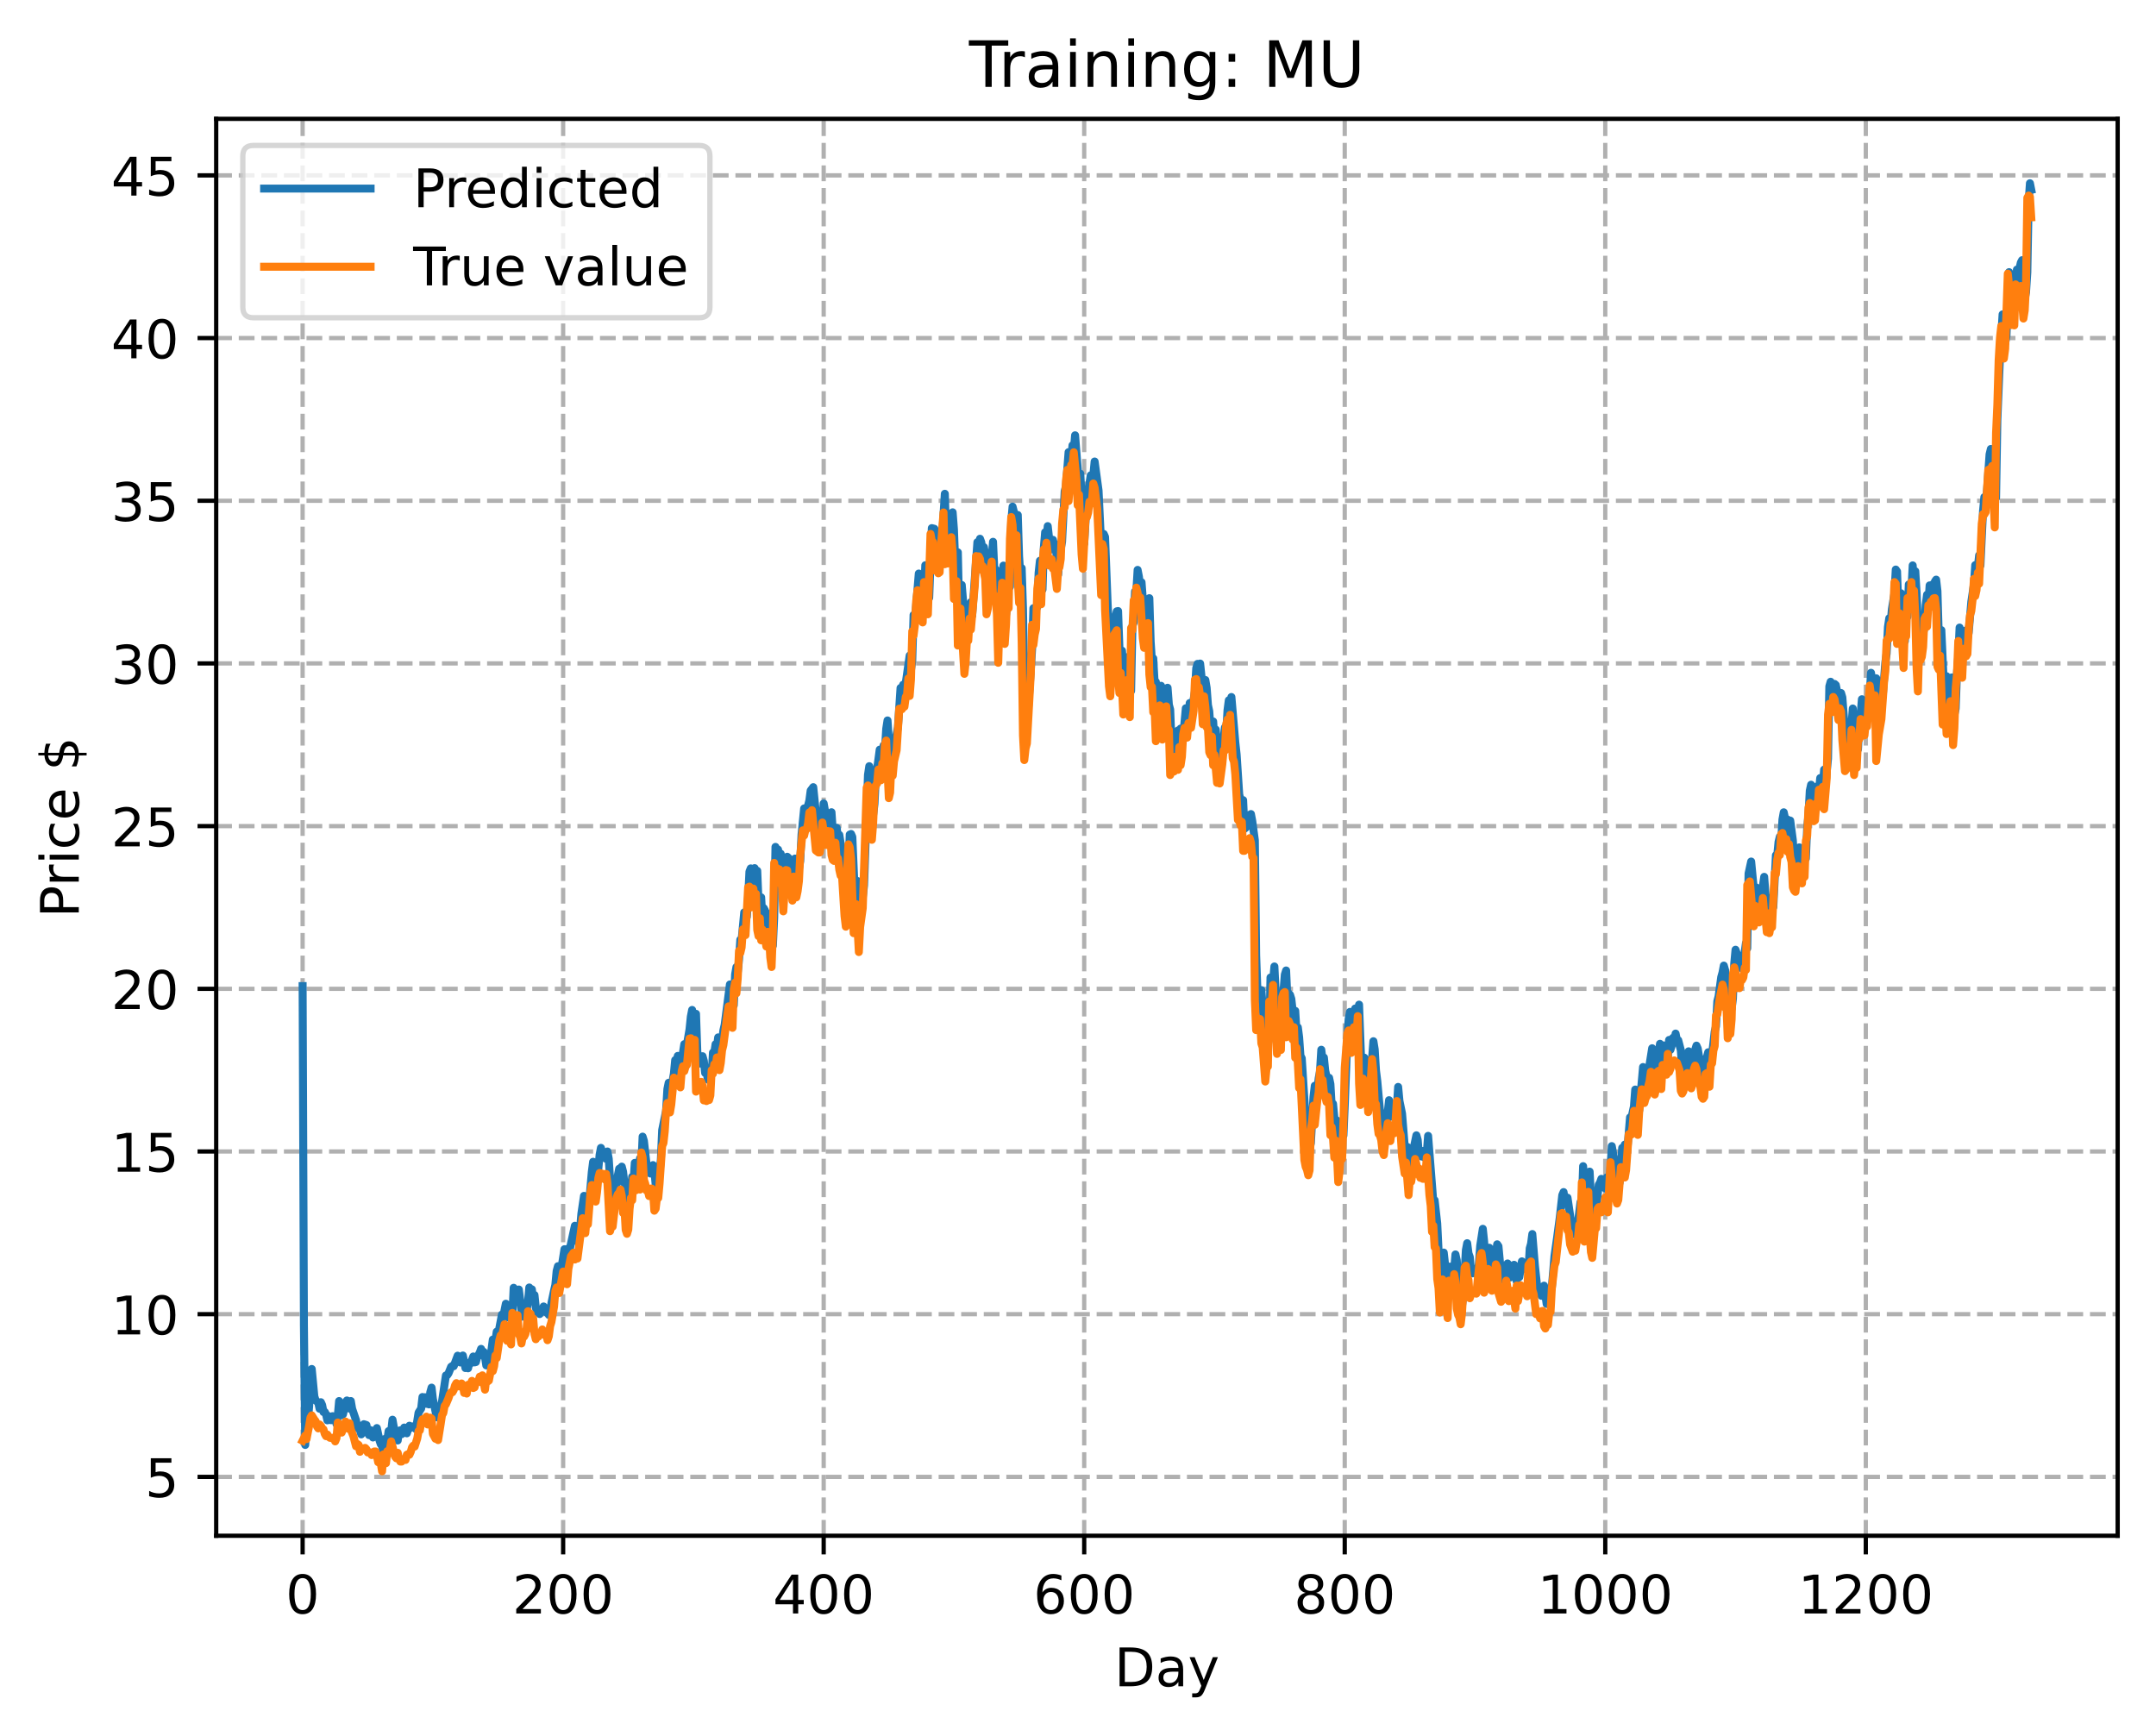 <?xml version="1.0" encoding="utf-8" standalone="no"?>
<!DOCTYPE svg PUBLIC "-//W3C//DTD SVG 1.1//EN"
  "http://www.w3.org/Graphics/SVG/1.1/DTD/svg11.dtd">
<!-- Created with matplotlib (https://matplotlib.org/) -->
<svg height="325.986pt" version="1.1" viewBox="0 0 404.923 325.986" width="404.923pt" xmlns="http://www.w3.org/2000/svg" xmlns:xlink="http://www.w3.org/1999/xlink">
 <defs>
  <style type="text/css">
*{stroke-linecap:butt;stroke-linejoin:round;}
  </style>
 </defs>
 <g id="figure_1">
  <g id="patch_1">
   <path d="M 0 325.986 
L 404.923 325.986 
L 404.923 0 
L 0 0 
z
" style="fill:#ffffff;"/>
  </g>
  <g id="axes_1">
   <g id="patch_2">
    <path d="M 40.603 288.43 
L 397.723 288.43 
L 397.723 22.318 
L 40.603 22.318 
z
" style="fill:#ffffff;"/>
   </g>
   <g id="matplotlib.axis_1">
    <g id="xtick_1">
     <g id="line2d_1">
      <path clip-path="url(#pd16fd32b03)" d="M 56.836 288.43 
L 56.836 22.318 
" style="fill:none;stroke:#b0b0b0;stroke-dasharray:2.96,1.28;stroke-dashoffset:0;stroke-width:0.8;"/>
     </g>
     <g id="line2d_2">
      <defs>
       <path d="M 0 0 
L 0 3.5 
" id="md14faa775c" style="stroke:#000000;stroke-width:0.8;"/>
      </defs>
      <g>
       <use style="stroke:#000000;stroke-width:0.8;" x="56.836" xlink:href="#md14faa775c" y="288.43"/>
      </g>
     </g>
     <g id="text_1">
      <!-- 0 -->
      <defs>
       <path d="M 31.781 66.406 
Q 24.172 66.406 20.328 58.906 
Q 16.5 51.422 16.5 36.375 
Q 16.5 21.391 20.328 13.891 
Q 24.172 6.391 31.781 6.391 
Q 39.453 6.391 43.281 13.891 
Q 47.125 21.391 47.125 36.375 
Q 47.125 51.422 43.281 58.906 
Q 39.453 66.406 31.781 66.406 
z
M 31.781 74.219 
Q 44.047 74.219 50.516 64.516 
Q 56.984 54.828 56.984 36.375 
Q 56.984 17.969 50.516 8.266 
Q 44.047 -1.422 31.781 -1.422 
Q 19.531 -1.422 13.062 8.266 
Q 6.594 17.969 6.594 36.375 
Q 6.594 54.828 13.062 64.516 
Q 19.531 74.219 31.781 74.219 
z
" id="DejaVuSans-48"/>
      </defs>
      <g transform="translate(53.655 303.029)scale(0.1 -0.1)">
       <use xlink:href="#DejaVuSans-48"/>
      </g>
     </g>
    </g>
    <g id="xtick_2">
     <g id="line2d_3">
      <path clip-path="url(#pd16fd32b03)" d="M 105.766 288.43 
L 105.766 22.318 
" style="fill:none;stroke:#b0b0b0;stroke-dasharray:2.96,1.28;stroke-dashoffset:0;stroke-width:0.8;"/>
     </g>
     <g id="line2d_4">
      <g>
       <use style="stroke:#000000;stroke-width:0.8;" x="105.766" xlink:href="#md14faa775c" y="288.43"/>
      </g>
     </g>
     <g id="text_2">
      <!-- 200 -->
      <defs>
       <path d="M 19.188 8.297 
L 53.609 8.297 
L 53.609 0 
L 7.328 0 
L 7.328 8.297 
Q 12.938 14.109 22.625 23.891 
Q 32.328 33.688 34.812 36.531 
Q 39.547 41.844 41.422 45.531 
Q 43.312 49.219 43.312 52.781 
Q 43.312 58.594 39.234 62.25 
Q 35.156 65.922 28.609 65.922 
Q 23.969 65.922 18.812 64.312 
Q 13.672 62.703 7.812 59.422 
L 7.812 69.391 
Q 13.766 71.781 18.938 73 
Q 24.125 74.219 28.422 74.219 
Q 39.75 74.219 46.484 68.547 
Q 53.219 62.891 53.219 53.422 
Q 53.219 48.922 51.531 44.891 
Q 49.859 40.875 45.406 35.406 
Q 44.188 33.984 37.641 27.219 
Q 31.109 20.453 19.188 8.297 
z
" id="DejaVuSans-50"/>
      </defs>
      <g transform="translate(96.223 303.029)scale(0.1 -0.1)">
       <use xlink:href="#DejaVuSans-50"/>
       <use x="63.623" xlink:href="#DejaVuSans-48"/>
       <use x="127.246" xlink:href="#DejaVuSans-48"/>
      </g>
     </g>
    </g>
    <g id="xtick_3">
     <g id="line2d_5">
      <path clip-path="url(#pd16fd32b03)" d="M 154.697 288.43 
L 154.697 22.318 
" style="fill:none;stroke:#b0b0b0;stroke-dasharray:2.96,1.28;stroke-dashoffset:0;stroke-width:0.8;"/>
     </g>
     <g id="line2d_6">
      <g>
       <use style="stroke:#000000;stroke-width:0.8;" x="154.697" xlink:href="#md14faa775c" y="288.43"/>
      </g>
     </g>
     <g id="text_3">
      <!-- 400 -->
      <defs>
       <path d="M 37.797 64.312 
L 12.891 25.391 
L 37.797 25.391 
z
M 35.203 72.906 
L 47.609 72.906 
L 47.609 25.391 
L 58.016 25.391 
L 58.016 17.188 
L 47.609 17.188 
L 47.609 0 
L 37.797 0 
L 37.797 17.188 
L 4.891 17.188 
L 4.891 26.703 
z
" id="DejaVuSans-52"/>
      </defs>
      <g transform="translate(145.153 303.029)scale(0.1 -0.1)">
       <use xlink:href="#DejaVuSans-52"/>
       <use x="63.623" xlink:href="#DejaVuSans-48"/>
       <use x="127.246" xlink:href="#DejaVuSans-48"/>
      </g>
     </g>
    </g>
    <g id="xtick_4">
     <g id="line2d_7">
      <path clip-path="url(#pd16fd32b03)" d="M 203.628 288.43 
L 203.628 22.318 
" style="fill:none;stroke:#b0b0b0;stroke-dasharray:2.96,1.28;stroke-dashoffset:0;stroke-width:0.8;"/>
     </g>
     <g id="line2d_8">
      <g>
       <use style="stroke:#000000;stroke-width:0.8;" x="203.628" xlink:href="#md14faa775c" y="288.43"/>
      </g>
     </g>
     <g id="text_4">
      <!-- 600 -->
      <defs>
       <path d="M 33.016 40.375 
Q 26.375 40.375 22.484 35.828 
Q 18.609 31.297 18.609 23.391 
Q 18.609 15.531 22.484 10.953 
Q 26.375 6.391 33.016 6.391 
Q 39.656 6.391 43.531 10.953 
Q 47.406 15.531 47.406 23.391 
Q 47.406 31.297 43.531 35.828 
Q 39.656 40.375 33.016 40.375 
z
M 52.594 71.297 
L 52.594 62.312 
Q 48.875 64.062 45.094 64.984 
Q 41.312 65.922 37.594 65.922 
Q 27.828 65.922 22.672 59.328 
Q 17.531 52.734 16.797 39.406 
Q 19.672 43.656 24.016 45.922 
Q 28.375 48.188 33.594 48.188 
Q 44.578 48.188 50.953 41.516 
Q 57.328 34.859 57.328 23.391 
Q 57.328 12.156 50.688 5.359 
Q 44.047 -1.422 33.016 -1.422 
Q 20.359 -1.422 13.672 8.266 
Q 6.984 17.969 6.984 36.375 
Q 6.984 53.656 15.188 63.938 
Q 23.391 74.219 37.203 74.219 
Q 40.922 74.219 44.703 73.484 
Q 48.484 72.75 52.594 71.297 
z
" id="DejaVuSans-54"/>
      </defs>
      <g transform="translate(194.084 303.029)scale(0.1 -0.1)">
       <use xlink:href="#DejaVuSans-54"/>
       <use x="63.623" xlink:href="#DejaVuSans-48"/>
       <use x="127.246" xlink:href="#DejaVuSans-48"/>
      </g>
     </g>
    </g>
    <g id="xtick_5">
     <g id="line2d_9">
      <path clip-path="url(#pd16fd32b03)" d="M 252.558 288.43 
L 252.558 22.318 
" style="fill:none;stroke:#b0b0b0;stroke-dasharray:2.96,1.28;stroke-dashoffset:0;stroke-width:0.8;"/>
     </g>
     <g id="line2d_10">
      <g>
       <use style="stroke:#000000;stroke-width:0.8;" x="252.558" xlink:href="#md14faa775c" y="288.43"/>
      </g>
     </g>
     <g id="text_5">
      <!-- 800 -->
      <defs>
       <path d="M 31.781 34.625 
Q 24.75 34.625 20.719 30.859 
Q 16.703 27.094 16.703 20.516 
Q 16.703 13.922 20.719 10.156 
Q 24.75 6.391 31.781 6.391 
Q 38.812 6.391 42.859 10.172 
Q 46.922 13.969 46.922 20.516 
Q 46.922 27.094 42.891 30.859 
Q 38.875 34.625 31.781 34.625 
z
M 21.922 38.812 
Q 15.578 40.375 12.031 44.719 
Q 8.5 49.078 8.5 55.328 
Q 8.5 64.062 14.719 69.141 
Q 20.953 74.219 31.781 74.219 
Q 42.672 74.219 48.875 69.141 
Q 55.078 64.062 55.078 55.328 
Q 55.078 49.078 51.531 44.719 
Q 48 40.375 41.703 38.812 
Q 48.828 37.156 52.797 32.312 
Q 56.781 27.484 56.781 20.516 
Q 56.781 9.906 50.312 4.234 
Q 43.844 -1.422 31.781 -1.422 
Q 19.734 -1.422 13.25 4.234 
Q 6.781 9.906 6.781 20.516 
Q 6.781 27.484 10.781 32.312 
Q 14.797 37.156 21.922 38.812 
z
M 18.312 54.391 
Q 18.312 48.734 21.844 45.562 
Q 25.391 42.391 31.781 42.391 
Q 38.141 42.391 41.719 45.562 
Q 45.312 48.734 45.312 54.391 
Q 45.312 60.062 41.719 63.234 
Q 38.141 66.406 31.781 66.406 
Q 25.391 66.406 21.844 63.234 
Q 18.312 60.062 18.312 54.391 
z
" id="DejaVuSans-56"/>
      </defs>
      <g transform="translate(243.015 303.029)scale(0.1 -0.1)">
       <use xlink:href="#DejaVuSans-56"/>
       <use x="63.623" xlink:href="#DejaVuSans-48"/>
       <use x="127.246" xlink:href="#DejaVuSans-48"/>
      </g>
     </g>
    </g>
    <g id="xtick_6">
     <g id="line2d_11">
      <path clip-path="url(#pd16fd32b03)" d="M 301.489 288.43 
L 301.489 22.318 
" style="fill:none;stroke:#b0b0b0;stroke-dasharray:2.96,1.28;stroke-dashoffset:0;stroke-width:0.8;"/>
     </g>
     <g id="line2d_12">
      <g>
       <use style="stroke:#000000;stroke-width:0.8;" x="301.489" xlink:href="#md14faa775c" y="288.43"/>
      </g>
     </g>
     <g id="text_6">
      <!-- 1000 -->
      <defs>
       <path d="M 12.406 8.297 
L 28.516 8.297 
L 28.516 63.922 
L 10.984 60.406 
L 10.984 69.391 
L 28.422 72.906 
L 38.281 72.906 
L 38.281 8.297 
L 54.391 8.297 
L 54.391 0 
L 12.406 0 
z
" id="DejaVuSans-49"/>
      </defs>
      <g transform="translate(288.764 303.029)scale(0.1 -0.1)">
       <use xlink:href="#DejaVuSans-49"/>
       <use x="63.623" xlink:href="#DejaVuSans-48"/>
       <use x="127.246" xlink:href="#DejaVuSans-48"/>
       <use x="190.869" xlink:href="#DejaVuSans-48"/>
      </g>
     </g>
    </g>
    <g id="xtick_7">
     <g id="line2d_13">
      <path clip-path="url(#pd16fd32b03)" d="M 350.419 288.43 
L 350.419 22.318 
" style="fill:none;stroke:#b0b0b0;stroke-dasharray:2.96,1.28;stroke-dashoffset:0;stroke-width:0.8;"/>
     </g>
     <g id="line2d_14">
      <g>
       <use style="stroke:#000000;stroke-width:0.8;" x="350.419" xlink:href="#md14faa775c" y="288.43"/>
      </g>
     </g>
     <g id="text_7">
      <!-- 1200 -->
      <g transform="translate(337.694 303.029)scale(0.1 -0.1)">
       <use xlink:href="#DejaVuSans-49"/>
       <use x="63.623" xlink:href="#DejaVuSans-50"/>
       <use x="127.246" xlink:href="#DejaVuSans-48"/>
       <use x="190.869" xlink:href="#DejaVuSans-48"/>
      </g>
     </g>
    </g>
    <g id="text_8">
     <!-- Day -->
     <defs>
      <path d="M 19.672 64.797 
L 19.672 8.109 
L 31.594 8.109 
Q 46.688 8.109 53.688 14.938 
Q 60.688 21.781 60.688 36.531 
Q 60.688 51.172 53.688 57.984 
Q 46.688 64.797 31.594 64.797 
z
M 9.812 72.906 
L 30.078 72.906 
Q 51.266 72.906 61.172 64.094 
Q 71.094 55.281 71.094 36.531 
Q 71.094 17.672 61.125 8.828 
Q 51.172 0 30.078 0 
L 9.812 0 
z
" id="DejaVuSans-68"/>
      <path d="M 34.281 27.484 
Q 23.391 27.484 19.188 25 
Q 14.984 22.516 14.984 16.5 
Q 14.984 11.719 18.141 8.906 
Q 21.297 6.109 26.703 6.109 
Q 34.188 6.109 38.703 11.406 
Q 43.219 16.703 43.219 25.484 
L 43.219 27.484 
z
M 52.203 31.203 
L 52.203 0 
L 43.219 0 
L 43.219 8.297 
Q 40.141 3.328 35.547 0.953 
Q 30.953 -1.422 24.312 -1.422 
Q 15.922 -1.422 10.953 3.297 
Q 6 8.016 6 15.922 
Q 6 25.141 12.172 29.828 
Q 18.359 34.516 30.609 34.516 
L 43.219 34.516 
L 43.219 35.406 
Q 43.219 41.609 39.141 45 
Q 35.062 48.391 27.688 48.391 
Q 23 48.391 18.547 47.266 
Q 14.109 46.141 10.016 43.891 
L 10.016 52.203 
Q 14.938 54.109 19.578 55.047 
Q 24.219 56 28.609 56 
Q 40.484 56 46.344 49.844 
Q 52.203 43.703 52.203 31.203 
z
" id="DejaVuSans-97"/>
      <path d="M 32.172 -5.078 
Q 28.375 -14.844 24.75 -17.812 
Q 21.141 -20.797 15.094 -20.797 
L 7.906 -20.797 
L 7.906 -13.281 
L 13.188 -13.281 
Q 16.891 -13.281 18.938 -11.516 
Q 21 -9.766 23.484 -3.219 
L 25.094 0.875 
L 2.984 54.688 
L 12.5 54.688 
L 29.594 11.922 
L 46.688 54.688 
L 56.203 54.688 
z
" id="DejaVuSans-121"/>
     </defs>
     <g transform="translate(209.29 316.707)scale(0.1 -0.1)">
      <use xlink:href="#DejaVuSans-68"/>
      <use x="77.002" xlink:href="#DejaVuSans-97"/>
      <use x="138.281" xlink:href="#DejaVuSans-121"/>
     </g>
    </g>
   </g>
   <g id="matplotlib.axis_2">
    <g id="ytick_1">
     <g id="line2d_15">
      <path clip-path="url(#pd16fd32b03)" d="M 40.603 277.373 
L 397.723 277.373 
" style="fill:none;stroke:#b0b0b0;stroke-dasharray:2.96,1.28;stroke-dashoffset:0;stroke-width:0.8;"/>
     </g>
     <g id="line2d_16">
      <defs>
       <path d="M 0 0 
L -3.5 0 
" id="m868b548870" style="stroke:#000000;stroke-width:0.8;"/>
      </defs>
      <g>
       <use style="stroke:#000000;stroke-width:0.8;" x="40.603" xlink:href="#m868b548870" y="277.373"/>
      </g>
     </g>
     <g id="text_9">
      <!-- 5 -->
      <defs>
       <path d="M 10.797 72.906 
L 49.516 72.906 
L 49.516 64.594 
L 19.828 64.594 
L 19.828 46.734 
Q 21.969 47.469 24.109 47.828 
Q 26.266 48.188 28.422 48.188 
Q 40.625 48.188 47.75 41.5 
Q 54.891 34.812 54.891 23.391 
Q 54.891 11.625 47.562 5.094 
Q 40.234 -1.422 26.906 -1.422 
Q 22.312 -1.422 17.547 -0.641 
Q 12.797 0.141 7.719 1.703 
L 7.719 11.625 
Q 12.109 9.234 16.797 8.062 
Q 21.484 6.891 26.703 6.891 
Q 35.156 6.891 40.078 11.328 
Q 45.016 15.766 45.016 23.391 
Q 45.016 31 40.078 35.438 
Q 35.156 39.891 26.703 39.891 
Q 22.75 39.891 18.812 39.016 
Q 14.891 38.141 10.797 36.281 
z
" id="DejaVuSans-53"/>
      </defs>
      <g transform="translate(27.241 281.172)scale(0.1 -0.1)">
       <use xlink:href="#DejaVuSans-53"/>
      </g>
     </g>
    </g>
    <g id="ytick_2">
     <g id="line2d_17">
      <path clip-path="url(#pd16fd32b03)" d="M 40.603 246.819 
L 397.723 246.819 
" style="fill:none;stroke:#b0b0b0;stroke-dasharray:2.96,1.28;stroke-dashoffset:0;stroke-width:0.8;"/>
     </g>
     <g id="line2d_18">
      <g>
       <use style="stroke:#000000;stroke-width:0.8;" x="40.603" xlink:href="#m868b548870" y="246.819"/>
      </g>
     </g>
     <g id="text_10">
      <!-- 10 -->
      <g transform="translate(20.878 250.618)scale(0.1 -0.1)">
       <use xlink:href="#DejaVuSans-49"/>
       <use x="63.623" xlink:href="#DejaVuSans-48"/>
      </g>
     </g>
    </g>
    <g id="ytick_3">
     <g id="line2d_19">
      <path clip-path="url(#pd16fd32b03)" d="M 40.603 216.265 
L 397.723 216.265 
" style="fill:none;stroke:#b0b0b0;stroke-dasharray:2.96,1.28;stroke-dashoffset:0;stroke-width:0.8;"/>
     </g>
     <g id="line2d_20">
      <g>
       <use style="stroke:#000000;stroke-width:0.8;" x="40.603" xlink:href="#m868b548870" y="216.265"/>
      </g>
     </g>
     <g id="text_11">
      <!-- 15 -->
      <g transform="translate(20.878 220.064)scale(0.1 -0.1)">
       <use xlink:href="#DejaVuSans-49"/>
       <use x="63.623" xlink:href="#DejaVuSans-53"/>
      </g>
     </g>
    </g>
    <g id="ytick_4">
     <g id="line2d_21">
      <path clip-path="url(#pd16fd32b03)" d="M 40.603 185.71 
L 397.723 185.71 
" style="fill:none;stroke:#b0b0b0;stroke-dasharray:2.96,1.28;stroke-dashoffset:0;stroke-width:0.8;"/>
     </g>
     <g id="line2d_22">
      <g>
       <use style="stroke:#000000;stroke-width:0.8;" x="40.603" xlink:href="#m868b548870" y="185.71"/>
      </g>
     </g>
     <g id="text_12">
      <!-- 20 -->
      <g transform="translate(20.878 189.509)scale(0.1 -0.1)">
       <use xlink:href="#DejaVuSans-50"/>
       <use x="63.623" xlink:href="#DejaVuSans-48"/>
      </g>
     </g>
    </g>
    <g id="ytick_5">
     <g id="line2d_23">
      <path clip-path="url(#pd16fd32b03)" d="M 40.603 155.156 
L 397.723 155.156 
" style="fill:none;stroke:#b0b0b0;stroke-dasharray:2.96,1.28;stroke-dashoffset:0;stroke-width:0.8;"/>
     </g>
     <g id="line2d_24">
      <g>
       <use style="stroke:#000000;stroke-width:0.8;" x="40.603" xlink:href="#m868b548870" y="155.156"/>
      </g>
     </g>
     <g id="text_13">
      <!-- 25 -->
      <g transform="translate(20.878 158.955)scale(0.1 -0.1)">
       <use xlink:href="#DejaVuSans-50"/>
       <use x="63.623" xlink:href="#DejaVuSans-53"/>
      </g>
     </g>
    </g>
    <g id="ytick_6">
     <g id="line2d_25">
      <path clip-path="url(#pd16fd32b03)" d="M 40.603 124.602 
L 397.723 124.602 
" style="fill:none;stroke:#b0b0b0;stroke-dasharray:2.96,1.28;stroke-dashoffset:0;stroke-width:0.8;"/>
     </g>
     <g id="line2d_26">
      <g>
       <use style="stroke:#000000;stroke-width:0.8;" x="40.603" xlink:href="#m868b548870" y="124.602"/>
      </g>
     </g>
     <g id="text_14">
      <!-- 30 -->
      <defs>
       <path d="M 40.578 39.312 
Q 47.656 37.797 51.625 33 
Q 55.609 28.219 55.609 21.188 
Q 55.609 10.406 48.188 4.484 
Q 40.766 -1.422 27.094 -1.422 
Q 22.516 -1.422 17.656 -0.516 
Q 12.797 0.391 7.625 2.203 
L 7.625 11.719 
Q 11.719 9.328 16.594 8.109 
Q 21.484 6.891 26.812 6.891 
Q 36.078 6.891 40.938 10.547 
Q 45.797 14.203 45.797 21.188 
Q 45.797 27.641 41.281 31.266 
Q 36.766 34.906 28.719 34.906 
L 20.219 34.906 
L 20.219 43.016 
L 29.109 43.016 
Q 36.375 43.016 40.234 45.922 
Q 44.094 48.828 44.094 54.297 
Q 44.094 59.906 40.109 62.906 
Q 36.141 65.922 28.719 65.922 
Q 24.656 65.922 20.016 65.031 
Q 15.375 64.156 9.812 62.312 
L 9.812 71.094 
Q 15.438 72.656 20.344 73.438 
Q 25.25 74.219 29.594 74.219 
Q 40.828 74.219 47.359 69.109 
Q 53.906 64.016 53.906 55.328 
Q 53.906 49.266 50.438 45.094 
Q 46.969 40.922 40.578 39.312 
z
" id="DejaVuSans-51"/>
      </defs>
      <g transform="translate(20.878 128.401)scale(0.1 -0.1)">
       <use xlink:href="#DejaVuSans-51"/>
       <use x="63.623" xlink:href="#DejaVuSans-48"/>
      </g>
     </g>
    </g>
    <g id="ytick_7">
     <g id="line2d_27">
      <path clip-path="url(#pd16fd32b03)" d="M 40.603 94.048 
L 397.723 94.048 
" style="fill:none;stroke:#b0b0b0;stroke-dasharray:2.96,1.28;stroke-dashoffset:0;stroke-width:0.8;"/>
     </g>
     <g id="line2d_28">
      <g>
       <use style="stroke:#000000;stroke-width:0.8;" x="40.603" xlink:href="#m868b548870" y="94.048"/>
      </g>
     </g>
     <g id="text_15">
      <!-- 35 -->
      <g transform="translate(20.878 97.847)scale(0.1 -0.1)">
       <use xlink:href="#DejaVuSans-51"/>
       <use x="63.623" xlink:href="#DejaVuSans-53"/>
      </g>
     </g>
    </g>
    <g id="ytick_8">
     <g id="line2d_29">
      <path clip-path="url(#pd16fd32b03)" d="M 40.603 63.493 
L 397.723 63.493 
" style="fill:none;stroke:#b0b0b0;stroke-dasharray:2.96,1.28;stroke-dashoffset:0;stroke-width:0.8;"/>
     </g>
     <g id="line2d_30">
      <g>
       <use style="stroke:#000000;stroke-width:0.8;" x="40.603" xlink:href="#m868b548870" y="63.493"/>
      </g>
     </g>
     <g id="text_16">
      <!-- 40 -->
      <g transform="translate(20.878 67.293)scale(0.1 -0.1)">
       <use xlink:href="#DejaVuSans-52"/>
       <use x="63.623" xlink:href="#DejaVuSans-48"/>
      </g>
     </g>
    </g>
    <g id="ytick_9">
     <g id="line2d_31">
      <path clip-path="url(#pd16fd32b03)" d="M 40.603 32.939 
L 397.723 32.939 
" style="fill:none;stroke:#b0b0b0;stroke-dasharray:2.96,1.28;stroke-dashoffset:0;stroke-width:0.8;"/>
     </g>
     <g id="line2d_32">
      <g>
       <use style="stroke:#000000;stroke-width:0.8;" x="40.603" xlink:href="#m868b548870" y="32.939"/>
      </g>
     </g>
     <g id="text_17">
      <!-- 45 -->
      <g transform="translate(20.878 36.738)scale(0.1 -0.1)">
       <use xlink:href="#DejaVuSans-52"/>
       <use x="63.623" xlink:href="#DejaVuSans-53"/>
      </g>
     </g>
    </g>
    <g id="text_18">
     <!-- Price $ -->
     <defs>
      <path d="M 19.672 64.797 
L 19.672 37.406 
L 32.078 37.406 
Q 38.969 37.406 42.719 40.969 
Q 46.484 44.531 46.484 51.125 
Q 46.484 57.672 42.719 61.234 
Q 38.969 64.797 32.078 64.797 
z
M 9.812 72.906 
L 32.078 72.906 
Q 44.344 72.906 50.609 67.359 
Q 56.891 61.812 56.891 51.125 
Q 56.891 40.328 50.609 34.812 
Q 44.344 29.297 32.078 29.297 
L 19.672 29.297 
L 19.672 0 
L 9.812 0 
z
" id="DejaVuSans-80"/>
      <path d="M 41.109 46.297 
Q 39.594 47.172 37.812 47.578 
Q 36.031 48 33.891 48 
Q 26.266 48 22.188 43.047 
Q 18.109 38.094 18.109 28.812 
L 18.109 0 
L 9.078 0 
L 9.078 54.688 
L 18.109 54.688 
L 18.109 46.188 
Q 20.953 51.172 25.484 53.578 
Q 30.031 56 36.531 56 
Q 37.453 56 38.578 55.875 
Q 39.703 55.766 41.062 55.516 
z
" id="DejaVuSans-114"/>
      <path d="M 9.422 54.688 
L 18.406 54.688 
L 18.406 0 
L 9.422 0 
z
M 9.422 75.984 
L 18.406 75.984 
L 18.406 64.594 
L 9.422 64.594 
z
" id="DejaVuSans-105"/>
      <path d="M 48.781 52.594 
L 48.781 44.188 
Q 44.969 46.297 41.141 47.344 
Q 37.312 48.391 33.406 48.391 
Q 24.656 48.391 19.812 42.844 
Q 14.984 37.312 14.984 27.297 
Q 14.984 17.281 19.812 11.734 
Q 24.656 6.203 33.406 6.203 
Q 37.312 6.203 41.141 7.25 
Q 44.969 8.297 48.781 10.406 
L 48.781 2.094 
Q 45.016 0.344 40.984 -0.531 
Q 36.969 -1.422 32.422 -1.422 
Q 20.062 -1.422 12.781 6.344 
Q 5.516 14.109 5.516 27.297 
Q 5.516 40.672 12.859 48.328 
Q 20.219 56 33.016 56 
Q 37.156 56 41.109 55.141 
Q 45.062 54.297 48.781 52.594 
z
" id="DejaVuSans-99"/>
      <path d="M 56.203 29.594 
L 56.203 25.203 
L 14.891 25.203 
Q 15.484 15.922 20.484 11.062 
Q 25.484 6.203 34.422 6.203 
Q 39.594 6.203 44.453 7.469 
Q 49.312 8.734 54.109 11.281 
L 54.109 2.781 
Q 49.266 0.734 44.188 -0.344 
Q 39.109 -1.422 33.891 -1.422 
Q 20.797 -1.422 13.156 6.188 
Q 5.516 13.812 5.516 26.812 
Q 5.516 40.234 12.766 48.109 
Q 20.016 56 32.328 56 
Q 43.359 56 49.781 48.891 
Q 56.203 41.797 56.203 29.594 
z
M 47.219 32.234 
Q 47.125 39.594 43.094 43.984 
Q 39.062 48.391 32.422 48.391 
Q 24.906 48.391 20.391 44.141 
Q 15.875 39.891 15.188 32.172 
z
" id="DejaVuSans-101"/>
      <path id="DejaVuSans-32"/>
      <path d="M 33.797 -14.703 
L 28.906 -14.703 
L 28.859 0 
Q 23.734 0.094 18.609 1.188 
Q 13.484 2.297 8.297 4.5 
L 8.297 13.281 
Q 13.281 10.156 18.375 8.562 
Q 23.484 6.984 28.906 6.938 
L 28.906 29.203 
Q 18.109 30.953 13.203 35.156 
Q 8.297 39.359 8.297 46.688 
Q 8.297 54.641 13.625 59.219 
Q 18.953 63.812 28.906 64.5 
L 28.906 75.984 
L 33.797 75.984 
L 33.797 64.656 
Q 38.328 64.453 42.578 63.688 
Q 46.828 62.938 50.875 61.625 
L 50.875 53.078 
Q 46.828 55.125 42.547 56.25 
Q 38.281 57.375 33.797 57.562 
L 33.797 36.719 
Q 44.875 35.016 50.094 30.609 
Q 55.328 26.219 55.328 18.609 
Q 55.328 10.359 49.781 5.594 
Q 44.234 0.828 33.797 0.094 
z
M 28.906 37.594 
L 28.906 57.625 
Q 23.25 56.984 20.266 54.391 
Q 17.281 51.812 17.281 47.516 
Q 17.281 43.312 20.031 40.969 
Q 22.797 38.625 28.906 37.594 
z
M 33.797 28.219 
L 33.797 7.078 
Q 39.984 7.906 43.141 10.594 
Q 46.297 13.281 46.297 17.672 
Q 46.297 21.969 43.281 24.5 
Q 40.281 27.047 33.797 28.219 
z
" id="DejaVuSans-36"/>
     </defs>
     <g transform="translate(14.798 172.342)rotate(-90)scale(0.1 -0.1)">
      <use xlink:href="#DejaVuSans-80"/>
      <use x="58.553" xlink:href="#DejaVuSans-114"/>
      <use x="99.666" xlink:href="#DejaVuSans-105"/>
      <use x="127.449" xlink:href="#DejaVuSans-99"/>
      <use x="182.43" xlink:href="#DejaVuSans-101"/>
      <use x="243.953" xlink:href="#DejaVuSans-32"/>
      <use x="275.74" xlink:href="#DejaVuSans-36"/>
     </g>
    </g>
   </g>
   <g id="line2d_33">
    <path clip-path="url(#pd16fd32b03)" d="M 56.836 185.203 
L 57.081 248.954 
L 57.325 271.381 
L 57.57 267.092 
L 57.814 266.8 
L 58.059 264.165 
L 58.304 259.289 
L 58.548 257.11 
L 59.038 262.267 
L 59.282 263.015 
L 59.772 263.423 
L 60.016 264.577 
L 60.261 263.355 
L 60.506 263.896 
L 60.75 265.197 
L 60.995 265.181 
L 61.24 265.655 
L 61.484 266.757 
L 61.729 265.969 
L 61.974 266.7 
L 62.218 266.728 
L 62.463 265.975 
L 62.708 266.63 
L 62.952 266.214 
L 63.197 267.44 
L 63.441 265.916 
L 63.686 263.134 
L 63.931 265.012 
L 64.175 265.794 
L 64.42 265.63 
L 64.909 263.377 
L 65.154 263.029 
L 65.399 264.224 
L 65.643 264.551 
L 65.888 263.132 
L 66.133 264.582 
L 66.867 266.738 
L 67.111 268.164 
L 67.356 267.835 
L 67.845 269.395 
L 68.335 267.484 
L 68.824 267.639 
L 69.069 269.111 
L 69.313 269.536 
L 69.558 268.586 
L 70.047 269.979 
L 70.292 268.999 
L 70.781 268.21 
L 71.27 270.521 
L 71.515 271.247 
L 71.76 271.592 
L 72.004 272.656 
L 72.249 270.266 
L 72.494 272.118 
L 72.983 268.779 
L 73.228 269.785 
L 73.472 268.838 
L 73.717 266.639 
L 74.206 269.423 
L 74.696 270.541 
L 74.94 268.714 
L 75.185 268.633 
L 75.429 269.36 
L 75.674 269.128 
L 75.919 268.113 
L 76.163 268.454 
L 76.408 269.196 
L 76.897 267.769 
L 77.142 268.17 
L 77.387 267.905 
L 77.631 267.93 
L 77.876 267.808 
L 78.121 268.411 
L 78.61 265.312 
L 79.099 264.542 
L 79.344 262.377 
L 79.589 262.854 
L 79.833 262.414 
L 80.078 263.661 
L 80.323 262.387 
L 80.567 263.765 
L 80.812 261.477 
L 81.056 260.617 
L 81.301 262.731 
L 81.79 265.042 
L 82.035 266.198 
L 82.28 265.788 
L 82.524 265.992 
L 82.769 264.904 
L 83.503 259.944 
L 83.748 258.326 
L 83.992 258.276 
L 84.237 257.918 
L 84.726 256.702 
L 84.971 256.529 
L 85.216 256.588 
L 85.95 254.618 
L 86.439 255.884 
L 86.684 255.768 
L 86.928 254.583 
L 87.417 256.941 
L 87.662 256.612 
L 87.907 256.983 
L 88.151 255.95 
L 88.396 256.056 
L 88.885 254.766 
L 89.13 255.873 
L 89.375 255.811 
L 89.619 254.915 
L 90.109 254.012 
L 90.353 253.338 
L 90.598 254.548 
L 90.843 253.896 
L 91.087 254.868 
L 91.332 256.441 
L 91.577 255.016 
L 91.821 255.078 
L 92.066 254.686 
L 92.311 253.476 
L 92.555 251.587 
L 92.8 252.952 
L 93.044 251.836 
L 93.289 250.105 
L 93.534 250.766 
L 94.268 246.885 
L 94.512 247.274 
L 95.002 244.858 
L 95.246 245.787 
L 95.491 247.468 
L 95.736 247.271 
L 95.98 246.326 
L 96.225 247.168 
L 96.47 241.866 
L 96.714 243.401 
L 96.959 242.626 
L 97.204 242.831 
L 97.448 242.192 
L 97.938 246.127 
L 98.182 247.286 
L 98.916 245.992 
L 99.161 244.548 
L 99.405 241.808 
L 99.65 242.514 
L 99.895 242.154 
L 100.139 244.291 
L 100.384 243.221 
L 100.629 245.566 
L 100.873 246.505 
L 101.118 246.349 
L 101.363 246.795 
L 101.607 245.953 
L 101.852 246.096 
L 102.097 245.372 
L 102.341 245.659 
L 102.586 246.481 
L 102.831 246.141 
L 103.075 246.96 
L 103.32 246.721 
L 103.565 244.731 
L 104.054 242.399 
L 104.299 241.324 
L 104.543 238.722 
L 104.788 237.808 
L 105.032 238.838 
L 105.277 239.24 
L 106.011 234.618 
L 106.256 235.354 
L 106.5 234.577 
L 106.745 235.815 
L 107.968 230.218 
L 108.213 231.729 
L 108.458 231.698 
L 108.702 233.501 
L 109.192 227.928 
L 109.681 224.601 
L 109.926 225.277 
L 110.17 226.475 
L 110.415 224.992 
L 110.66 225.649 
L 111.149 220.105 
L 111.393 218.197 
L 111.638 221.049 
L 111.883 218.602 
L 112.127 221.191 
L 112.372 219.544 
L 112.617 216.853 
L 112.861 215.586 
L 113.106 216.39 
L 113.351 216.729 
L 113.595 216.519 
L 113.84 217.654 
L 114.085 216.266 
L 114.329 217.65 
L 114.819 225.276 
L 115.063 225.218 
L 115.308 226.154 
L 116.042 220.735 
L 116.287 219.505 
L 116.531 219.417 
L 116.776 219.109 
L 117.02 220.06 
L 117.265 222.22 
L 117.51 222.067 
L 117.754 225.532 
L 117.999 226.912 
L 118.244 226.286 
L 118.733 221.007 
L 118.978 221.902 
L 119.222 218.402 
L 119.467 218.579 
L 119.712 219.919 
L 120.201 217.551 
L 120.446 219.031 
L 120.69 213.474 
L 120.935 214.276 
L 121.424 218.629 
L 121.669 220.22 
L 121.914 219.841 
L 122.158 220.404 
L 122.403 219.264 
L 122.648 218.82 
L 122.892 219.797 
L 123.137 222.438 
L 123.381 222.371 
L 123.626 220.941 
L 123.871 220.245 
L 124.115 217.78 
L 124.36 212.247 
L 125.094 208.646 
L 125.339 204.555 
L 125.583 203.36 
L 125.828 204.241 
L 126.073 204.393 
L 126.562 201.633 
L 126.807 199.098 
L 127.051 199.463 
L 127.296 198.311 
L 127.541 199.701 
L 128.03 200.693 
L 128.275 197.631 
L 128.519 196.109 
L 128.764 197.622 
L 129.498 193.344 
L 129.742 190.955 
L 129.987 189.679 
L 130.232 192.764 
L 130.476 192.068 
L 130.721 190.409 
L 130.966 197.579 
L 131.455 199.748 
L 131.944 198.369 
L 132.189 199.253 
L 132.434 201.524 
L 132.678 200.724 
L 132.923 202.762 
L 133.168 201.222 
L 133.412 202.105 
L 133.657 201.801 
L 133.902 197.682 
L 134.146 197.757 
L 134.391 196.114 
L 134.636 196.771 
L 134.88 194.836 
L 135.125 196.547 
L 135.369 197.223 
L 135.859 193.516 
L 136.103 192.466 
L 137.082 184.891 
L 137.571 186.738 
L 137.816 188.802 
L 138.061 183.008 
L 138.305 181.632 
L 138.55 182.628 
L 138.795 180.263 
L 139.039 176.491 
L 139.284 176.538 
L 139.773 171.361 
L 140.018 172.062 
L 140.263 172.18 
L 140.507 168.785 
L 140.752 163.698 
L 140.996 163.098 
L 141.241 166.707 
L 141.486 165.302 
L 141.73 163.046 
L 141.975 164.522 
L 142.22 163.544 
L 142.464 169.567 
L 142.709 171.82 
L 142.954 168.529 
L 143.198 172.483 
L 143.443 170.565 
L 143.688 171.034 
L 144.177 173.85 
L 144.422 171.648 
L 144.666 172.608 
L 145.156 177.601 
L 145.4 172.339 
L 145.645 159.058 
L 145.89 161.994 
L 146.134 159.563 
L 146.379 161.717 
L 146.624 160.331 
L 147.113 163.214 
L 147.357 166.538 
L 147.847 160.91 
L 148.091 161.127 
L 148.336 163.772 
L 148.581 164.621 
L 148.825 163.644 
L 149.07 165.327 
L 149.315 161.25 
L 149.559 163.633 
L 149.804 164.606 
L 150.293 161.702 
L 150.538 156.744 
L 151.027 151.834 
L 151.272 153.113 
L 151.517 151.64 
L 151.761 151.319 
L 152.006 150.346 
L 152.251 148.488 
L 152.74 147.839 
L 153.474 155.005 
L 153.963 156.861 
L 154.208 156.15 
L 154.452 154.593 
L 154.697 150.89 
L 155.431 154.975 
L 155.676 153.074 
L 155.92 153.736 
L 156.165 152.546 
L 156.41 156.097 
L 156.654 157.669 
L 156.899 158.318 
L 157.144 155.477 
L 157.388 157.469 
L 157.633 156.793 
L 158.122 159.882 
L 158.367 159.457 
L 159.101 169.197 
L 159.59 156.745 
L 159.835 156.627 
L 160.079 157.194 
L 160.569 168.48 
L 160.813 167.494 
L 161.058 165.474 
L 161.547 172.897 
L 161.792 169.886 
L 162.037 168.471 
L 162.281 166.265 
L 163.015 145.535 
L 163.26 143.9 
L 163.505 145.07 
L 163.994 152.994 
L 164.239 150.965 
L 164.483 146.079 
L 164.972 142.66 
L 165.217 140.793 
L 165.462 141.231 
L 165.706 142.831 
L 165.951 140.003 
L 166.196 140.975 
L 166.44 136.892 
L 166.685 135.308 
L 166.93 138.903 
L 167.174 144.206 
L 167.419 143.869 
L 167.664 139.8 
L 167.908 141.837 
L 168.153 139.146 
L 168.642 136.606 
L 169.132 129.207 
L 169.376 129.563 
L 169.621 128.599 
L 169.866 128.753 
L 170.11 128.293 
L 170.844 123.12 
L 171.089 125.879 
L 171.333 124.105 
L 171.578 115.509 
L 171.823 116.661 
L 172.557 107.719 
L 173.046 110.507 
L 173.291 109.9 
L 173.535 112.211 
L 173.78 106.162 
L 174.269 109.54 
L 174.514 112.275 
L 175.003 99.188 
L 175.493 99.313 
L 175.737 103.162 
L 175.982 102.261 
L 176.227 105.22 
L 176.471 106.615 
L 176.716 104.519 
L 177.45 92.738 
L 177.694 100.613 
L 177.939 100.043 
L 178.184 102.252 
L 178.428 99.156 
L 178.673 98.196 
L 178.918 96.218 
L 179.162 99.43 
L 179.407 105.942 
L 179.652 105.566 
L 179.896 103.734 
L 180.141 114.901 
L 180.63 109.864 
L 181.12 115.812 
L 181.364 120.397 
L 181.609 119.174 
L 181.854 115.787 
L 182.098 117.028 
L 182.343 113.104 
L 182.588 115.611 
L 183.566 101.826 
L 183.811 102.85 
L 184.055 101.185 
L 184.3 101.849 
L 184.545 103.639 
L 184.789 102.755 
L 185.279 105.708 
L 185.523 110.615 
L 185.768 110.595 
L 186.502 101.756 
L 186.747 107.097 
L 186.991 106.92 
L 187.481 111.191 
L 187.725 118.118 
L 188.459 106.228 
L 188.704 109.943 
L 188.948 115.432 
L 189.193 113.432 
L 189.438 108.059 
L 189.682 110.202 
L 189.927 97.962 
L 190.172 95.15 
L 190.416 96.107 
L 190.661 99.318 
L 191.15 96.721 
L 191.395 104.458 
L 191.64 108.196 
L 191.884 106.708 
L 192.129 114.273 
L 192.374 128.647 
L 192.618 134.008 
L 192.863 132.941 
L 193.108 133.12 
L 193.597 125.811 
L 193.842 121.831 
L 194.086 114.228 
L 194.331 116.376 
L 194.575 114.44 
L 194.82 113.963 
L 195.065 107.588 
L 195.309 105.314 
L 195.554 107.405 
L 195.799 110.72 
L 196.043 102.887 
L 196.288 99.965 
L 196.533 101.355 
L 196.777 98.812 
L 197.267 103.239 
L 197.511 102.592 
L 197.756 101.39 
L 198.001 103.223 
L 198.245 102.188 
L 198.735 107.915 
L 198.979 104.492 
L 199.469 101.731 
L 199.958 92.275 
L 200.203 91.303 
L 200.692 84.915 
L 200.936 89.179 
L 201.426 83.637 
L 201.67 84.656 
L 201.915 81.755 
L 202.404 88.036 
L 202.649 91.417 
L 202.894 88.956 
L 203.383 98.4 
L 203.628 102.089 
L 204.117 93.893 
L 204.851 89.271 
L 205.096 90.907 
L 205.34 89.282 
L 205.585 86.678 
L 206.319 92.114 
L 207.053 107.531 
L 207.297 100.286 
L 207.542 100.836 
L 208.031 113.505 
L 208.521 123.071 
L 208.765 126.572 
L 209.499 115.906 
L 209.744 114.815 
L 209.989 114.761 
L 210.233 121.481 
L 210.478 124.436 
L 210.723 122.201 
L 211.212 128.809 
L 211.457 126.655 
L 211.701 125.837 
L 211.946 123.349 
L 212.435 129.761 
L 212.68 117.569 
L 212.924 116.887 
L 213.169 111.088 
L 213.414 111.127 
L 213.658 107.035 
L 213.903 108.305 
L 214.148 110.325 
L 214.392 109.348 
L 214.637 112.549 
L 214.882 118.183 
L 215.126 119.299 
L 215.86 112.345 
L 216.105 120.482 
L 216.35 124.215 
L 216.594 123.649 
L 216.839 127.992 
L 217.084 128.066 
L 217.328 133.613 
L 217.573 132.087 
L 217.818 132.119 
L 218.062 128.801 
L 218.307 129.513 
L 218.551 134.185 
L 218.796 131.688 
L 219.041 132.849 
L 219.285 129.17 
L 219.53 132.358 
L 219.775 133.268 
L 220.019 139.563 
L 220.264 140.809 
L 220.753 139.39 
L 220.998 137.72 
L 221.243 137.195 
L 221.487 138.912 
L 221.732 136.839 
L 221.977 139.196 
L 222.221 138.24 
L 222.711 133.019 
L 223.2 135.199 
L 223.445 132.036 
L 223.689 133.63 
L 223.934 132.841 
L 224.423 129.849 
L 224.668 125.502 
L 224.912 124.686 
L 225.157 126.063 
L 225.402 124.626 
L 226.136 131.718 
L 226.38 127.711 
L 226.625 129.194 
L 226.87 132.434 
L 227.114 133.567 
L 227.359 137.002 
L 227.604 138.348 
L 227.848 135.497 
L 228.093 139.266 
L 228.338 137.026 
L 228.827 142.904 
L 229.072 141.34 
L 229.316 143.218 
L 230.05 136.627 
L 230.295 137.604 
L 230.539 133.404 
L 230.784 131.521 
L 231.029 133.24 
L 231.273 130.908 
L 232.007 139.444 
L 232.252 141.706 
L 232.741 149.194 
L 233.231 151.242 
L 233.475 150.278 
L 233.72 155.66 
L 233.965 155.466 
L 234.209 153.711 
L 234.454 154.16 
L 234.699 153.039 
L 234.943 152.891 
L 235.188 154.204 
L 235.677 157.805 
L 235.922 179.438 
L 236.167 186.429 
L 236.411 186.529 
L 236.656 187.716 
L 236.9 185.954 
L 237.634 195.456 
L 237.879 197.5 
L 238.368 194.812 
L 238.613 183.588 
L 238.858 187.032 
L 239.347 181.515 
L 239.592 186.419 
L 239.836 188.344 
L 240.081 192.787 
L 240.326 190.028 
L 240.815 193.447 
L 241.06 186.074 
L 241.304 183.048 
L 241.549 182.269 
L 241.794 187.732 
L 242.038 186.569 
L 242.283 186.841 
L 242.527 187.617 
L 243.017 192.022 
L 243.261 189.848 
L 243.506 193.812 
L 243.751 192.948 
L 243.995 194.818 
L 244.24 198.29 
L 244.485 198.756 
L 245.463 214.052 
L 245.708 215.771 
L 245.953 215.835 
L 246.197 214.663 
L 246.687 206.004 
L 246.931 203.914 
L 247.176 206.845 
L 247.665 202.499 
L 247.91 201.217 
L 248.155 197.157 
L 248.399 199.104 
L 248.644 198.609 
L 248.888 201.044 
L 249.378 203.292 
L 249.622 202.421 
L 249.867 203.605 
L 250.112 207.843 
L 250.356 207.293 
L 250.846 212.289 
L 251.09 210.439 
L 251.335 212.491 
L 251.58 216.514 
L 251.824 215.172 
L 252.069 212.2 
L 252.314 213.257 
L 252.558 207.668 
L 253.048 194.935 
L 253.292 191.405 
L 253.537 190.044 
L 253.782 192.677 
L 254.026 193.855 
L 254.271 193.523 
L 254.515 189.413 
L 255.005 191.395 
L 255.249 188.685 
L 255.739 201.955 
L 255.983 201.3 
L 256.228 198.641 
L 256.473 201.37 
L 256.717 201.126 
L 256.962 199.799 
L 257.207 203.237 
L 257.451 201.952 
L 257.941 195.557 
L 258.185 197.089 
L 258.43 201.074 
L 258.675 203.057 
L 259.164 208.446 
L 259.653 210.667 
L 260.143 213.676 
L 260.876 206.631 
L 261.366 209.718 
L 261.61 208.971 
L 262.1 210.001 
L 262.344 207.827 
L 262.589 204.135 
L 262.834 206.76 
L 263.323 209.148 
L 263.812 215.161 
L 264.057 216.821 
L 264.302 215.399 
L 264.791 219.475 
L 265.036 217.351 
L 265.28 217.573 
L 265.525 215.567 
L 266.014 213.228 
L 266.259 214.079 
L 266.503 217.017 
L 266.748 216.261 
L 266.993 217.211 
L 267.237 216.169 
L 267.482 217.368 
L 267.971 216.482 
L 268.216 213.329 
L 269.195 225.74 
L 269.439 225.418 
L 269.929 229.748 
L 270.173 234.749 
L 270.418 236.672 
L 270.663 241.443 
L 271.152 235.249 
L 271.397 237.427 
L 271.641 237.672 
L 271.886 239.104 
L 272.131 241.764 
L 272.375 237.895 
L 272.62 238.192 
L 272.864 238.983 
L 273.109 238.38 
L 273.354 235.599 
L 273.598 236.716 
L 273.843 240.601 
L 274.577 245.306 
L 274.822 243.427 
L 275.311 234.768 
L 275.556 233.491 
L 275.8 235.411 
L 276.045 236.073 
L 276.29 238.918 
L 276.534 239.157 
L 276.779 238.485 
L 277.024 238.304 
L 277.513 239.51 
L 277.758 237.278 
L 278.002 233.957 
L 278.491 230.788 
L 278.736 233.148 
L 278.981 236.879 
L 279.225 237.148 
L 279.47 236.408 
L 279.715 234.342 
L 279.959 235.397 
L 280.449 238.484 
L 280.693 237.541 
L 281.183 233.698 
L 281.427 234.059 
L 281.917 239.294 
L 282.161 240.368 
L 282.406 240.208 
L 282.651 238.779 
L 282.895 239.538 
L 283.14 237.295 
L 283.385 237.594 
L 283.629 239.928 
L 284.118 239.194 
L 284.363 237.546 
L 284.852 240.652 
L 285.097 238.074 
L 285.342 239.855 
L 285.831 236.898 
L 286.076 237.699 
L 286.32 237.74 
L 286.565 238.41 
L 286.81 238.239 
L 287.054 238.765 
L 287.299 234.463 
L 287.544 233.603 
L 287.788 231.769 
L 288.278 237.755 
L 288.767 242.278 
L 289.012 241.812 
L 289.501 243.372 
L 289.99 241.466 
L 290.479 244.904 
L 290.969 244.341 
L 291.213 242.515 
L 291.458 241.747 
L 291.947 235.904 
L 292.437 232.474 
L 292.926 228.805 
L 293.415 224.455 
L 293.66 223.887 
L 293.905 225.519 
L 294.149 226.088 
L 294.394 224.941 
L 295.128 229.921 
L 295.617 231.812 
L 295.862 230.588 
L 296.106 231.618 
L 296.84 225.761 
L 297.085 225.957 
L 297.33 219.022 
L 297.819 226.936 
L 298.553 220.046 
L 299.042 229.574 
L 299.287 231.677 
L 300.266 222.508 
L 300.51 222.096 
L 300.755 221.403 
L 301 222.852 
L 301.244 222.216 
L 301.489 223.211 
L 301.734 221.144 
L 301.978 223.183 
L 302.223 223.965 
L 302.712 215.256 
L 302.957 216.64 
L 303.446 220.032 
L 303.691 221.088 
L 303.935 222.773 
L 304.18 222.121 
L 304.669 215.585 
L 304.914 215.985 
L 305.159 214.971 
L 305.403 216.778 
L 305.648 215.762 
L 306.137 209.857 
L 306.382 210.062 
L 306.871 207.799 
L 307.116 204.633 
L 307.361 205.685 
L 307.605 205.554 
L 307.85 208.607 
L 308.339 203.176 
L 308.584 200.406 
L 309.073 203.371 
L 309.562 201.475 
L 310.296 196.874 
L 310.541 199.775 
L 310.786 199.216 
L 311.03 201.659 
L 311.275 200.331 
L 311.764 196.041 
L 312.009 198.879 
L 312.254 199.852 
L 312.498 196.35 
L 312.743 196.722 
L 313.232 198.634 
L 313.477 195.314 
L 313.722 197.181 
L 313.966 196.385 
L 314.211 194.917 
L 314.455 195.459 
L 314.7 194.118 
L 314.945 195.39 
L 315.189 195.365 
L 315.679 197.245 
L 315.923 200.529 
L 316.168 201.787 
L 316.413 201.708 
L 316.657 199.612 
L 316.902 200.586 
L 317.147 197.452 
L 317.391 199.185 
L 317.636 199.674 
L 317.881 201.152 
L 318.125 199.984 
L 318.37 197.176 
L 318.615 196.381 
L 318.859 196.933 
L 319.104 198.49 
L 319.349 198.803 
L 320.082 203.199 
L 320.327 202.582 
L 320.572 198.567 
L 320.816 197.628 
L 321.306 200.057 
L 321.795 195.894 
L 322.04 193.741 
L 322.284 192.758 
L 322.529 188.061 
L 322.774 187.127 
L 323.263 183.533 
L 323.508 182.655 
L 323.752 181.352 
L 323.997 182.195 
L 324.242 184.734 
L 324.486 184.224 
L 324.731 188.679 
L 324.976 187.979 
L 325.22 189.436 
L 325.465 187.554 
L 325.71 180.984 
L 325.954 178.375 
L 326.199 179.097 
L 326.443 181.243 
L 326.688 180.254 
L 326.933 181.79 
L 327.177 179.989 
L 327.422 179.979 
L 327.667 178.841 
L 327.911 177.114 
L 328.156 178.103 
L 328.401 164.068 
L 328.89 161.806 
L 329.624 169.48 
L 329.869 166.69 
L 330.603 169.89 
L 331.337 164.682 
L 331.581 167.941 
L 331.826 169.082 
L 332.07 171.583 
L 332.315 169.076 
L 332.56 171.886 
L 332.804 169.75 
L 333.049 170.355 
L 333.538 160.621 
L 333.783 160.687 
L 334.028 158.14 
L 334.272 157.147 
L 334.517 158.215 
L 334.762 153.931 
L 335.006 152.557 
L 335.251 153.663 
L 335.496 155.332 
L 335.74 153.929 
L 335.985 156.657 
L 336.23 154.117 
L 336.719 157.818 
L 336.964 162.406 
L 337.208 164.015 
L 337.453 164.423 
L 337.698 162.311 
L 337.942 159.15 
L 338.187 159.267 
L 338.431 160.672 
L 338.676 163.219 
L 338.921 160.256 
L 339.165 161.243 
L 339.41 155.378 
L 339.655 153.063 
L 339.899 148.506 
L 340.144 147.387 
L 340.633 149.762 
L 340.878 151.512 
L 341.123 150.42 
L 341.367 147.638 
L 341.612 148.688 
L 341.857 146.126 
L 342.101 146.642 
L 342.346 147.762 
L 342.591 144.544 
L 342.835 147.473 
L 343.325 142.467 
L 343.569 128.907 
L 343.814 128.041 
L 344.058 129.091 
L 344.303 130.633 
L 344.548 128.452 
L 344.792 128.662 
L 345.526 132.252 
L 345.771 130.154 
L 346.016 130.98 
L 346.75 140.415 
L 346.994 140.147 
L 347.239 138.228 
L 347.484 137.58 
L 347.728 136.289 
L 347.973 133.066 
L 348.462 139.529 
L 348.707 138.609 
L 348.952 140.727 
L 349.196 136.104 
L 349.441 134.335 
L 349.686 131.326 
L 349.93 134.052 
L 350.175 132.823 
L 350.419 134.458 
L 350.664 132.314 
L 350.909 134.37 
L 351.398 126.359 
L 351.643 127.927 
L 351.887 128.265 
L 352.132 128.828 
L 352.377 127.391 
L 352.621 136.362 
L 353.355 131.485 
L 353.6 130.749 
L 354.089 124.401 
L 354.334 122.74 
L 354.579 117.749 
L 354.823 116.11 
L 355.068 117.304 
L 355.313 114.444 
L 355.802 111.456 
L 356.046 106.969 
L 356.291 107.327 
L 356.536 114.462 
L 356.78 113.997 
L 357.025 111.42 
L 357.514 117.135 
L 357.759 120.414 
L 358.004 114.49 
L 358.248 115.804 
L 358.493 109.767 
L 358.738 110.073 
L 358.982 111.042 
L 359.227 106.19 
L 359.472 109.816 
L 359.716 107.287 
L 359.961 111.37 
L 360.45 123.41 
L 360.695 117.982 
L 360.94 120.524 
L 361.429 117.72 
L 361.674 113.631 
L 361.918 111.689 
L 362.163 113.506 
L 362.407 109.943 
L 362.652 111.306 
L 362.897 109.803 
L 363.141 110.452 
L 363.386 109.228 
L 363.631 108.866 
L 363.875 110.997 
L 364.12 119.35 
L 364.365 121.597 
L 364.609 118.349 
L 365.099 129.098 
L 365.343 128.888 
L 365.588 127.003 
L 365.833 131.973 
L 366.077 131.856 
L 366.567 127.231 
L 366.811 129.513 
L 367.056 134.278 
L 367.301 133.077 
L 367.545 126.387 
L 367.79 123.328 
L 368.034 117.866 
L 368.279 122.527 
L 368.524 118.91 
L 368.768 122.782 
L 369.013 118.49 
L 369.258 118.397 
L 369.502 120.016 
L 369.747 118.784 
L 370.236 113.027 
L 370.726 109.779 
L 370.97 106.132 
L 371.215 108.89 
L 371.704 104.287 
L 371.949 106.217 
L 372.438 95.983 
L 372.683 93.362 
L 372.928 94.175 
L 373.172 92.371 
L 373.662 85.333 
L 373.906 84.319 
L 374.151 86.061 
L 374.395 84.552 
L 374.885 93.49 
L 375.129 78.87 
L 375.619 67.061 
L 376.108 59.044 
L 376.353 63.434 
L 376.597 64.464 
L 376.842 63.095 
L 377.331 51.111 
L 377.576 53.361 
L 377.821 56.939 
L 378.065 58.018 
L 378.31 52.165 
L 378.555 57.14 
L 378.799 50.632 
L 379.044 54.189 
L 379.289 50.398 
L 379.533 49.324 
L 379.778 48.861 
L 380.267 56.266 
L 380.512 54.871 
L 380.756 51.135 
L 381.001 37.949 
L 381.246 34.414 
L 381.49 35.644 
L 381.49 35.644 
" style="fill:none;stroke:#1f77b4;stroke-linecap:square;stroke-width:1.5;"/>
   </g>
   <g id="line2d_34">
    <path clip-path="url(#pd16fd32b03)" d="M 56.836 270.59 
L 57.325 269.612 
L 57.57 270.284 
L 58.059 267.779 
L 58.304 266.251 
L 58.548 265.823 
L 59.038 266.618 
L 59.282 266.923 
L 59.527 267.901 
L 59.772 268.268 
L 60.016 267.535 
L 60.261 267.779 
L 60.506 268.268 
L 60.75 268.451 
L 60.995 269.307 
L 61.24 269.734 
L 61.484 269.429 
L 61.729 269.857 
L 61.974 270.04 
L 62.218 270.04 
L 62.463 270.162 
L 62.708 269.979 
L 62.952 270.712 
L 63.197 270.101 
L 63.441 267.168 
L 63.686 268.696 
L 63.931 268.757 
L 64.175 269.062 
L 64.909 266.985 
L 65.399 268.329 
L 65.643 267.29 
L 65.888 268.512 
L 66.377 269.734 
L 66.867 271.629 
L 67.111 271.201 
L 67.356 271.384 
L 67.601 272.668 
L 67.845 272.24 
L 68.09 272.24 
L 68.335 271.995 
L 68.579 271.934 
L 68.824 272.179 
L 69.069 272.79 
L 69.313 272.729 
L 69.558 272.79 
L 69.802 273.279 
L 70.292 272.607 
L 70.536 272.607 
L 70.781 273.401 
L 71.026 274.623 
L 71.27 274.684 
L 71.515 274.868 
L 71.76 276.334 
L 72.004 273.156 
L 72.249 274.501 
L 72.494 274.806 
L 72.738 272.545 
L 72.983 273.034 
L 73.228 272.24 
L 73.472 270.712 
L 74.206 273.584 
L 74.451 273.89 
L 74.696 272.851 
L 74.94 274.012 
L 75.185 274.501 
L 75.429 274.501 
L 75.674 274.073 
L 75.919 274.012 
L 76.163 274.195 
L 76.408 273.218 
L 76.653 273.095 
L 76.897 273.218 
L 77.142 272.668 
L 77.387 271.812 
L 77.631 271.507 
L 77.876 271.69 
L 78.365 270.162 
L 78.61 268.757 
L 78.855 268.634 
L 79.099 267.168 
L 79.344 266.557 
L 79.833 267.229 
L 80.078 266.068 
L 80.323 267.535 
L 80.812 266.251 
L 81.056 266.435 
L 81.301 269.307 
L 81.79 270.223 
L 82.035 269.918 
L 82.28 270.468 
L 82.769 267.412 
L 83.014 265.762 
L 83.258 265.396 
L 83.503 264.051 
L 83.748 263.746 
L 84.237 262.585 
L 84.482 261.851 
L 84.726 261.485 
L 84.971 261.485 
L 85.216 261.057 
L 85.46 260.201 
L 85.705 259.774 
L 86.194 260.385 
L 86.684 259.835 
L 86.928 260.14 
L 87.173 261.607 
L 87.417 261.179 
L 87.662 261.729 
L 87.907 260.079 
L 88.151 260.507 
L 88.641 259.346 
L 88.885 260.69 
L 89.13 260.568 
L 89.375 259.59 
L 89.619 259.529 
L 89.864 259.346 
L 90.109 258.552 
L 90.353 259.59 
L 90.598 258.307 
L 91.087 260.996 
L 91.332 258.918 
L 91.577 259.468 
L 91.821 259.285 
L 92.311 256.718 
L 92.555 257.513 
L 92.8 256.596 
L 93.044 254.58 
L 93.289 255.068 
L 93.778 251.707 
L 94.023 250.791 
L 94.268 250.974 
L 94.757 248.713 
L 95.246 251.83 
L 95.736 251.035 
L 95.98 252.502 
L 96.225 246.574 
L 96.47 247.552 
L 96.959 247.063 
L 97.204 247.002 
L 97.448 250.607 
L 97.693 251.096 
L 97.938 252.318 
L 98.182 251.035 
L 98.427 251.035 
L 98.672 250.546 
L 98.916 249.446 
L 99.161 246.269 
L 99.405 246.941 
L 99.65 246.758 
L 99.895 249.508 
L 100.139 247.613 
L 100.384 250.546 
L 100.629 251.524 
L 100.873 250.791 
L 101.118 251.035 
L 101.363 250.363 
L 101.607 250.424 
L 101.852 249.691 
L 102.341 250.791 
L 102.586 250.363 
L 102.831 251.707 
L 103.075 250.974 
L 103.32 249.08 
L 103.565 248.285 
L 104.054 245.413 
L 104.299 242.48 
L 104.543 241.808 
L 104.788 242.786 
L 105.032 242.847 
L 105.766 238.814 
L 106.011 239.425 
L 106.256 239.302 
L 106.5 241.197 
L 106.745 238.325 
L 107.234 235.941 
L 107.724 235.269 
L 107.968 236.553 
L 108.213 236.247 
L 108.458 236.369 
L 109.436 228.792 
L 109.681 229.647 
L 109.926 231.603 
L 110.17 229.036 
L 110.415 229.953 
L 110.904 223.903 
L 111.149 222.559 
L 111.393 225.186 
L 111.638 222.986 
L 111.883 225.675 
L 112.127 223.903 
L 112.372 221.275 
L 112.617 220.298 
L 112.861 220.359 
L 113.106 220.725 
L 113.351 220.481 
L 113.595 221.52 
L 113.84 220.481 
L 114.085 222.192 
L 114.574 231.236 
L 114.819 230.319 
L 115.063 230.381 
L 115.553 226.164 
L 115.797 224.881 
L 116.042 224.27 
L 116.287 224.025 
L 116.531 223.414 
L 116.776 224.575 
L 117.02 227.814 
L 117.265 226.714 
L 117.51 230.992 
L 117.754 231.725 
L 117.999 230.931 
L 118.244 227.02 
L 118.488 225.003 
L 118.733 225.431 
L 118.978 221.337 
L 119.222 221.52 
L 119.467 223.536 
L 119.712 222.681 
L 119.956 222.436 
L 120.201 223.414 
L 120.446 216.448 
L 120.69 217.364 
L 120.935 221.581 
L 121.18 222.314 
L 121.424 223.598 
L 121.669 223.598 
L 121.914 224.636 
L 122.158 223.231 
L 122.403 223.231 
L 122.648 223.72 
L 122.892 227.386 
L 123.137 227.02 
L 123.381 225.003 
L 123.626 225.003 
L 123.871 222.314 
L 124.36 215.226 
L 124.605 214.676 
L 124.849 212.476 
L 125.094 208.565 
L 125.339 207.159 
L 125.583 208.931 
L 125.828 208.931 
L 126.073 207.465 
L 126.562 202.393 
L 126.807 203.065 
L 127.051 202.637 
L 127.296 203.737 
L 127.541 203.798 
L 127.785 204.226 
L 128.03 201.171 
L 128.275 200.254 
L 128.519 201.171 
L 128.764 200.315 
L 129.008 200.01 
L 129.498 195.06 
L 129.742 194.999 
L 129.987 198.36 
L 130.476 195.304 
L 130.721 205.021 
L 130.966 203.615 
L 131.21 204.532 
L 131.455 204.287 
L 131.7 203.187 
L 131.944 203.859 
L 132.189 206.67 
L 132.434 205.509 
L 132.678 206.793 
L 132.923 205.082 
L 133.168 206.609 
L 133.412 205.754 
L 133.657 200.987 
L 133.902 201.66 
L 134.146 199.887 
L 134.391 200.56 
L 134.636 198.604 
L 135.125 200.987 
L 135.369 199.643 
L 135.614 197.26 
L 135.859 196.282 
L 136.593 190.66 
L 136.837 189.01 
L 137.327 191.454 
L 137.571 193.043 
L 137.816 185.771 
L 138.061 184.549 
L 138.305 186.566 
L 138.55 183.816 
L 138.795 178.561 
L 139.039 178.988 
L 139.284 177.949 
L 139.529 174.527 
L 139.773 174.955 
L 140.018 175.627 
L 140.507 166.644 
L 140.752 166.522 
L 140.996 170.433 
L 141.241 170.189 
L 141.486 166.889 
L 141.73 168.783 
L 141.975 167.867 
L 142.22 174.65 
L 142.464 175.811 
L 142.709 172.45 
L 142.954 176.605 
L 143.198 174.589 
L 143.443 175.077 
L 143.932 177.766 
L 144.177 175.016 
L 144.422 175.566 
L 144.666 179.783 
L 144.911 181.616 
L 145.156 175.139 
L 145.4 162.061 
L 145.645 165.911 
L 145.89 163.039 
L 146.134 165.361 
L 146.379 163.283 
L 146.868 166.583 
L 147.113 171.166 
L 147.602 163.406 
L 147.847 163.467 
L 148.091 167.867 
L 148.336 167.989 
L 148.581 167.072 
L 148.825 169.15 
L 149.07 164.628 
L 149.559 168.539 
L 149.804 167.378 
L 150.049 165.483 
L 150.293 160.595 
L 150.783 155.95 
L 151.027 156.928 
L 151.272 155.828 
L 151.517 155.706 
L 151.761 154.667 
L 152.006 152.589 
L 152.251 152.589 
L 152.495 152.162 
L 153.229 159.739 
L 153.718 160.106 
L 153.963 160.106 
L 154.208 158.334 
L 154.452 154.484 
L 154.697 156.195 
L 154.942 156.562 
L 155.186 158.7 
L 155.431 156.073 
L 155.676 157.173 
L 155.92 156.134 
L 156.165 160.595 
L 156.41 161.511 
L 156.654 161.695 
L 156.899 158.273 
L 157.144 161.389 
L 157.388 161.206 
L 157.633 163.345 
L 157.878 164.445 
L 158.122 164.139 
L 158.612 172.022 
L 158.856 174.039 
L 159.101 163.345 
L 159.345 158.578 
L 159.59 159.128 
L 159.835 161.267 
L 160.324 175.261 
L 160.813 169.822 
L 161.303 178.805 
L 161.547 174.1 
L 162.037 170.555 
L 162.771 147.945 
L 163.015 147.517 
L 163.26 148.067 
L 163.749 157.723 
L 163.994 154.545 
L 164.239 148.312 
L 164.483 147.517 
L 164.728 147.151 
L 164.972 144.523 
L 165.217 144.89 
L 165.462 146.54 
L 165.706 143.362 
L 165.951 143.912 
L 166.196 139.818 
L 166.44 139.085 
L 166.93 149.901 
L 167.174 148.862 
L 167.419 143.301 
L 167.664 145.684 
L 167.908 142.995 
L 168.398 140.918 
L 168.887 133.096 
L 169.132 133.279 
L 169.376 133.218 
L 169.621 132.79 
L 169.866 132.729 
L 170.11 130.896 
L 170.355 130.468 
L 170.6 127.413 
L 170.844 130.713 
L 171.089 127.596 
L 171.333 118.552 
L 171.578 119.346 
L 171.823 117.452 
L 172.067 112.93 
L 172.312 110.852 
L 172.801 113.541 
L 173.046 113.297 
L 173.291 116.902 
L 173.535 109.325 
L 173.78 110.302 
L 174.269 115.374 
L 174.759 100.281 
L 175.003 101.625 
L 175.248 101.808 
L 175.493 107.125 
L 175.737 105.475 
L 175.982 106.941 
L 176.227 107.675 
L 176.471 107.491 
L 176.716 102.664 
L 177.205 96.247 
L 177.45 105.964 
L 177.694 105.353 
L 177.939 105.841 
L 178.184 102.419 
L 178.428 102.114 
L 178.673 100.892 
L 178.918 103.703 
L 179.162 112.502 
L 179.407 111.586 
L 179.652 109.141 
L 179.896 121.241 
L 180.386 114.274 
L 181.12 126.557 
L 181.364 124.357 
L 181.609 120.08 
L 181.854 120.324 
L 182.098 116.169 
L 182.343 118.247 
L 183.077 109.936 
L 183.321 104.436 
L 183.566 105.108 
L 183.811 104.497 
L 184.055 104.986 
L 184.3 107.003 
L 184.545 106.33 
L 185.034 108.714 
L 185.279 115.374 
L 185.523 114.336 
L 185.768 111.647 
L 186.013 106.636 
L 186.257 105.475 
L 186.502 112.502 
L 186.747 111.83 
L 186.991 112.136 
L 187.236 115.313 
L 187.481 124.48 
L 187.725 115.741 
L 188.215 109.447 
L 188.704 120.935 
L 188.948 117.269 
L 189.193 111.036 
L 189.438 114.213 
L 189.682 101.197 
L 189.927 97.103 
L 190.172 98.57 
L 190.416 103.214 
L 190.661 101.319 
L 190.906 100.525 
L 191.15 108.897 
L 191.395 113.236 
L 191.64 110.425 
L 191.884 120.691 
L 192.129 138.107 
L 192.374 142.751 
L 192.618 140.551 
L 192.863 139.634 
L 193.597 126.496 
L 193.842 117.33 
L 194.086 121.119 
L 194.331 119.163 
L 194.575 118.124 
L 194.82 110.547 
L 195.065 108.652 
L 195.554 113.48 
L 195.799 105.719 
L 196.043 103.153 
L 196.288 104.008 
L 196.533 101.931 
L 197.022 106.208 
L 197.511 105.047 
L 197.756 106.819 
L 198.001 106.636 
L 198.49 110.608 
L 198.735 107.064 
L 198.979 106.514 
L 199.224 104.986 
L 199.469 98.325 
L 199.713 95.697 
L 199.958 95.27 
L 200.203 90.259 
L 200.447 88.242 
L 200.692 94.109 
L 201.181 87.326 
L 201.426 87.509 
L 201.67 84.942 
L 202.16 90.014 
L 202.404 94.903 
L 202.649 92.887 
L 203.138 104.13 
L 203.383 106.819 
L 203.872 97.409 
L 204.117 97.164 
L 204.362 96.309 
L 204.606 94.231 
L 204.851 94.598 
L 205.096 94.048 
L 205.34 90.809 
L 205.585 91.603 
L 206.074 95.575 
L 206.808 111.769 
L 207.053 102.175 
L 207.297 103.092 
L 207.542 114.458 
L 208.276 128.879 
L 208.521 130.774 
L 209.255 119.163 
L 209.744 118.369 
L 209.989 126.741 
L 210.233 130.163 
L 210.478 126.374 
L 210.723 129.063 
L 210.967 134.196 
L 211.212 131.018 
L 211.457 130.529 
L 211.701 127.718 
L 212.191 134.685 
L 212.435 117.941 
L 212.68 118.369 
L 212.924 112.747 
L 213.169 113.297 
L 213.414 110.364 
L 213.658 111.341 
L 213.903 113.541 
L 214.148 112.197 
L 214.637 119.896 
L 214.882 121.669 
L 215.126 120.813 
L 215.371 120.508 
L 215.616 117.024 
L 215.86 126.679 
L 216.105 129.063 
L 216.35 129.002 
L 216.594 133.768 
L 216.839 132.79 
L 217.084 139.207 
L 217.328 137.557 
L 217.573 136.701 
L 217.818 132.485 
L 218.062 133.768 
L 218.307 138.901 
L 218.551 135.846 
L 218.796 136.518 
L 219.041 132.668 
L 219.285 136.701 
L 219.53 137.068 
L 219.775 145.562 
L 220.019 145.012 
L 220.509 144.89 
L 220.753 142.14 
L 220.998 142.14 
L 221.243 144.584 
L 221.487 140.307 
L 221.732 143.729 
L 221.977 142.14 
L 222.221 137.923 
L 222.466 136.701 
L 222.955 138.535 
L 223.2 135.785 
L 223.445 136.762 
L 223.689 136.701 
L 224.179 133.463 
L 224.423 127.657 
L 224.668 127.535 
L 224.912 129.49 
L 225.157 129.063 
L 225.402 130.774 
L 225.646 131.507 
L 225.891 136.029 
L 226.136 130.774 
L 226.38 132.729 
L 226.625 136.579 
L 226.87 136.885 
L 227.114 141.284 
L 227.359 141.834 
L 227.604 138.351 
L 227.848 143.729 
L 228.093 141.773 
L 228.582 147.029 
L 228.827 144.401 
L 229.072 147.151 
L 229.561 143.545 
L 229.806 140.918 
L 230.05 140.979 
L 230.295 136.029 
L 230.539 135.112 
L 230.784 137.251 
L 231.029 134.257 
L 231.518 142.445 
L 231.763 143.057 
L 232.007 145.44 
L 232.497 153.995 
L 232.741 153.995 
L 232.986 155.034 
L 233.231 154.362 
L 233.475 159.8 
L 233.72 159.8 
L 233.965 158.334 
L 234.209 158.456 
L 234.454 158.395 
L 234.699 157.417 
L 234.943 158.273 
L 235.188 160.9 
L 235.433 161.145 
L 235.677 187.788 
L 235.922 193.471 
L 236.167 192.799 
L 236.411 193.166 
L 236.656 191.393 
L 236.9 195.976 
L 237.145 196.71 
L 237.634 203.126 
L 237.879 200.56 
L 238.124 200.315 
L 238.368 188.093 
L 238.613 192.493 
L 239.102 184.977 
L 239.347 192.493 
L 239.592 192.554 
L 239.836 197.932 
L 240.081 193.654 
L 240.57 197.199 
L 240.815 187.238 
L 241.06 186.505 
L 241.304 186.321 
L 241.549 194.815 
L 241.794 191.821 
L 242.038 191.76 
L 242.283 192.371 
L 242.527 193.532 
L 242.772 195.243 
L 243.017 192.921 
L 243.261 198.665 
L 243.506 196.771 
L 243.751 199.765 
L 243.995 204.348 
L 244.24 202.698 
L 244.974 217.853 
L 245.219 219.137 
L 245.463 219.687 
L 245.708 220.725 
L 245.953 219.809 
L 246.197 212.17 
L 246.442 210.398 
L 246.687 207.648 
L 246.931 211.254 
L 247.421 206.548 
L 247.665 205.143 
L 247.91 200.804 
L 248.155 204.287 
L 248.399 202.821 
L 248.644 205.265 
L 248.888 205.876 
L 249.133 206.976 
L 249.378 205.998 
L 249.622 207.648 
L 249.867 213.209 
L 250.112 211.681 
L 250.356 213.759 
L 250.601 217.426 
L 250.846 214.187 
L 251.09 216.814 
L 251.335 222.009 
L 251.58 220.053 
L 251.824 216.387 
L 252.069 217.67 
L 252.314 210.704 
L 252.558 200.56 
L 253.048 194.143 
L 253.292 193.532 
L 253.537 196.954 
L 253.782 197.749 
L 254.026 196.832 
L 254.271 192.921 
L 254.76 194.877 
L 255.005 190.843 
L 255.249 203.493 
L 255.494 207.526 
L 255.739 205.754 
L 255.983 202.576 
L 256.228 206.609 
L 256.473 205.998 
L 256.717 204.532 
L 256.962 208.87 
L 257.207 206.732 
L 257.696 198.91 
L 257.941 201.354 
L 258.185 207.037 
L 258.43 207.404 
L 258.675 211.131 
L 258.919 212.965 
L 259.164 213.209 
L 259.409 214.126 
L 259.653 216.265 
L 259.898 216.937 
L 260.387 212.537 
L 260.632 210.948 
L 260.876 213.637 
L 261.121 214.309 
L 261.366 212.415 
L 261.61 212.72 
L 261.855 212.842 
L 262.1 210.581 
L 262.344 206.793 
L 262.589 211.254 
L 262.834 212.537 
L 263.078 213.209 
L 263.323 217.181 
L 263.812 220.42 
L 264.057 218.342 
L 264.546 224.453 
L 264.791 221.275 
L 265.036 221.948 
L 265.28 220.42 
L 265.525 220.175 
L 265.77 217.67 
L 266.014 218.648 
L 266.259 220.542 
L 266.503 219.442 
L 266.748 221.214 
L 266.993 220.298 
L 267.237 221.398 
L 267.482 221.398 
L 267.727 220.359 
L 267.971 217.364 
L 268.461 224.453 
L 268.705 226.47 
L 268.95 231.358 
L 269.195 230.197 
L 269.439 234.23 
L 269.684 234.475 
L 269.929 240.219 
L 270.173 241.93 
L 270.418 246.513 
L 270.663 241.625 
L 270.907 240.28 
L 271.152 243.886 
L 271.397 243.458 
L 271.641 244.436 
L 271.886 247.552 
L 272.131 240.525 
L 272.375 240.952 
L 272.62 243.213 
L 272.864 242.174 
L 273.109 239.302 
L 273.354 240.708 
L 273.598 245.78 
L 273.843 246.941 
L 274.088 247.43 
L 274.332 248.713 
L 274.577 246.697 
L 275.066 238.08 
L 275.311 237.714 
L 275.556 239.73 
L 275.8 240.402 
L 276.045 243.824 
L 276.534 242.419 
L 277.024 242.602 
L 277.268 242.969 
L 278.002 235.88 
L 278.247 235.33 
L 278.491 237.164 
L 278.736 242.786 
L 278.981 241.869 
L 279.225 241.441 
L 279.47 238.325 
L 280.204 242.419 
L 280.449 241.502 
L 280.938 237.469 
L 281.183 238.019 
L 281.427 242.847 
L 281.917 244.497 
L 282.161 244.069 
L 282.406 243.886 
L 282.651 243.947 
L 282.895 240.525 
L 283.14 241.93 
L 283.385 244.374 
L 283.874 243.702 
L 284.118 242.419 
L 284.608 245.78 
L 284.852 241.441 
L 285.097 244.374 
L 285.586 241.38 
L 285.831 242.419 
L 286.076 242.236 
L 286.32 242.847 
L 286.565 242.786 
L 286.81 243.458 
L 287.054 237.591 
L 287.544 236.919 
L 287.788 242.236 
L 288.033 243.03 
L 288.522 246.819 
L 288.767 246.452 
L 289.012 246.88 
L 289.256 247.613 
L 289.501 246.269 
L 289.746 246.208 
L 289.99 249.08 
L 290.235 249.508 
L 290.479 248.774 
L 290.724 248.835 
L 290.969 246.513 
L 291.213 246.391 
L 291.458 241.93 
L 291.947 237.714 
L 292.192 237.041 
L 293.171 227.936 
L 293.415 227.814 
L 293.66 229.342 
L 293.905 229.892 
L 294.149 228.486 
L 294.394 231.053 
L 294.639 231.481 
L 294.883 233.742 
L 295.373 235.086 
L 295.617 234.475 
L 295.862 234.903 
L 296.106 233.375 
L 296.351 232.642 
L 296.596 230.014 
L 296.84 230.197 
L 297.085 222.07 
L 297.574 233.192 
L 297.819 228.547 
L 298.064 227.325 
L 298.308 223.842 
L 298.553 231.542 
L 298.798 235.147 
L 299.042 236.247 
L 299.532 230.808 
L 299.776 230.686 
L 300.021 227.081 
L 300.266 226.714 
L 300.51 226.714 
L 300.755 227.692 
L 301 226.409 
L 301.244 227.142 
L 301.489 224.881 
L 301.734 227.386 
L 301.978 227.692 
L 302.467 218.281 
L 302.957 223.536 
L 303.201 223.964 
L 303.691 226.042 
L 303.935 225.37 
L 304.425 219.198 
L 304.669 219.809 
L 304.914 219.442 
L 305.159 221.153 
L 305.403 219.748 
L 305.893 213.026 
L 306.137 213.27 
L 306.382 213.087 
L 306.627 211.559 
L 306.871 208.626 
L 307.116 208.993 
L 307.361 209.054 
L 307.605 213.148 
L 307.85 208.931 
L 308.339 204.593 
L 308.584 205.632 
L 308.828 207.159 
L 309.073 206.243 
L 309.318 205.876 
L 309.562 203.982 
L 309.807 203.065 
L 310.052 201.293 
L 310.296 205.204 
L 310.541 203.126 
L 310.786 205.571 
L 311.03 204.471 
L 311.275 201.293 
L 311.52 201.11 
L 311.764 204.348 
L 312.009 204.532 
L 312.254 200.01 
L 312.498 200.437 
L 312.988 201.843 
L 313.232 197.932 
L 313.477 201.354 
L 313.722 200.743 
L 313.966 199.276 
L 314.211 199.582 
L 314.455 199.154 
L 314.7 199.765 
L 314.945 199.582 
L 315.434 200.987 
L 315.679 204.898 
L 315.923 205.387 
L 316.168 204.959 
L 316.413 203.248 
L 316.657 204.104 
L 316.902 201.537 
L 317.147 202.76 
L 317.391 202.821 
L 317.636 204.409 
L 317.881 203.676 
L 318.125 200.743 
L 318.37 200.132 
L 318.615 200.804 
L 318.859 202.821 
L 319.104 203.065 
L 319.349 204.165 
L 319.593 205.998 
L 319.838 206.365 
L 320.082 205.998 
L 320.327 201.721 
L 320.572 201.537 
L 321.061 204.104 
L 321.306 199.949 
L 321.55 199.704 
L 321.795 197.321 
L 322.04 196.465 
L 322.284 190.721 
L 322.529 190.538 
L 323.018 187.299 
L 323.508 184.916 
L 323.752 185.771 
L 323.997 189.255 
L 324.242 188.582 
L 324.486 194.999 
L 324.731 193.104 
L 324.976 194.204 
L 325.22 191.454 
L 325.465 183.021 
L 325.71 181.677 
L 325.954 182.655 
L 326.199 185.588 
L 326.443 184.916 
L 326.688 185.588 
L 326.933 183.938 
L 327.177 184.06 
L 327.422 183.571 
L 327.667 181.738 
L 327.911 182.166 
L 328.156 166.217 
L 328.645 165.544 
L 329.379 173.977 
L 329.624 170.128 
L 330.358 173.244 
L 330.603 171.411 
L 330.847 170.555 
L 331.092 168.661 
L 331.337 171.594 
L 331.581 172.389 
L 331.826 175.077 
L 332.07 171.533 
L 332.315 175.261 
L 332.56 173.733 
L 332.804 174.161 
L 333.294 163.956 
L 333.538 164.2 
L 333.783 161.45 
L 334.028 160.167 
L 334.272 160.595 
L 334.517 156.684 
L 334.762 156.439 
L 335.251 159.189 
L 335.496 157.6 
L 335.74 159.984 
L 335.985 158.517 
L 336.23 160.961 
L 336.474 161.878 
L 336.719 166.644 
L 336.964 167.256 
L 337.208 167.5 
L 337.698 162.672 
L 337.942 162.795 
L 338.431 165.911 
L 338.676 162.733 
L 338.921 164.689 
L 339.165 157.906 
L 339.41 156.989 
L 339.655 151.673 
L 339.899 150.817 
L 340.144 151.245 
L 340.633 154.239 
L 340.878 154.056 
L 341.123 150.878 
L 341.367 151.612 
L 341.612 148.312 
L 341.857 148.801 
L 342.101 150.267 
L 342.346 147.762 
L 342.591 151.978 
L 343.08 146.173 
L 343.325 134.196 
L 343.569 132.179 
L 343.814 132.607 
L 344.058 133.768 
L 344.303 130.896 
L 344.548 131.324 
L 344.792 132.913 
L 345.037 133.218 
L 345.282 135.235 
L 345.526 133.035 
L 345.771 133.646 
L 346.016 139.023 
L 346.505 144.829 
L 346.75 144.523 
L 346.994 142.14 
L 347.239 142.079 
L 347.484 141.346 
L 347.728 137.068 
L 348.218 145.562 
L 348.462 142.995 
L 348.707 144.218 
L 348.952 139.085 
L 349.196 138.84 
L 349.441 135.051 
L 349.686 138.229 
L 349.93 136.823 
L 350.175 138.107 
L 350.419 135.601 
L 350.664 136.457 
L 351.153 128.757 
L 351.398 130.529 
L 351.887 131.751 
L 352.132 130.59 
L 352.377 142.934 
L 352.866 137.923 
L 353.355 135.051 
L 353.845 128.085 
L 354.089 126.068 
L 354.334 120.324 
L 354.579 119.896 
L 354.823 119.958 
L 355.068 117.208 
L 355.313 117.208 
L 355.557 115.008 
L 355.802 109.325 
L 356.046 109.63 
L 356.291 120.935 
L 356.78 115.191 
L 357.27 121.18 
L 357.514 125.457 
L 357.759 117.269 
L 358.004 119.53 
L 358.248 112.319 
L 358.738 114.03 
L 358.982 109.325 
L 359.227 114.458 
L 359.472 110.914 
L 359.716 115.619 
L 359.961 125.457 
L 360.206 129.857 
L 360.45 121.485 
L 360.695 123.991 
L 360.94 123.38 
L 361.184 121.546 
L 361.429 116.23 
L 361.674 115.741 
L 361.918 117.697 
L 362.163 113.663 
L 362.407 114.091 
L 362.652 112.991 
L 362.897 113.48 
L 363.141 112.38 
L 363.386 112.319 
L 363.631 114.397 
L 363.875 125.213 
L 364.12 125.763 
L 364.365 123.135 
L 364.854 136.09 
L 365.343 132.974 
L 365.588 137.862 
L 365.833 137.312 
L 366.077 133.218 
L 366.322 131.69 
L 366.567 133.279 
L 366.811 139.94 
L 367.056 136.762 
L 367.301 129.246 
L 367.545 126.557 
L 367.79 120.385 
L 368.034 126.924 
L 368.279 122.28 
L 368.524 127.291 
L 368.768 121.852 
L 369.013 121.852 
L 369.258 123.257 
L 369.502 122.83 
L 369.747 118.002 
L 369.992 115.558 
L 370.236 114.763 
L 370.481 112.563 
L 370.726 108.714 
L 370.97 111.952 
L 371.215 110.852 
L 371.46 107.553 
L 371.704 109.63 
L 372.194 98.386 
L 372.438 96.553 
L 372.683 96.614 
L 372.928 96.186 
L 373.417 88.242 
L 373.662 88.12 
L 373.906 88.487 
L 374.151 87.509 
L 374.64 99.058 
L 374.885 81.276 
L 375.129 75.959 
L 375.374 67.588 
L 375.619 63.432 
L 375.863 61.232 
L 376.108 66.182 
L 376.353 67.343 
L 376.597 65.51 
L 377.087 51.394 
L 377.331 53.655 
L 377.576 59.949 
L 377.821 61.049 
L 378.065 54.388 
L 378.31 61.11 
L 378.555 53.41 
L 378.799 55.488 
L 379.044 54.327 
L 379.533 53.716 
L 380.022 59.827 
L 380.267 58.299 
L 380.512 53.41 
L 380.756 37.156 
L 381.001 36.728 
L 381.246 36.972 
L 381.49 40.822 
L 381.49 40.822 
" style="fill:none;stroke:#ff7f0e;stroke-linecap:square;stroke-width:1.5;"/>
   </g>
   <g id="patch_3">
    <path d="M 40.603 288.43 
L 40.603 22.318 
" style="fill:none;stroke:#000000;stroke-linecap:square;stroke-linejoin:miter;stroke-width:0.8;"/>
   </g>
   <g id="patch_4">
    <path d="M 397.723 288.43 
L 397.723 22.318 
" style="fill:none;stroke:#000000;stroke-linecap:square;stroke-linejoin:miter;stroke-width:0.8;"/>
   </g>
   <g id="patch_5">
    <path d="M 40.603 288.43 
L 397.723 288.43 
" style="fill:none;stroke:#000000;stroke-linecap:square;stroke-linejoin:miter;stroke-width:0.8;"/>
   </g>
   <g id="patch_6">
    <path d="M 40.603 22.318 
L 397.723 22.318 
" style="fill:none;stroke:#000000;stroke-linecap:square;stroke-linejoin:miter;stroke-width:0.8;"/>
   </g>
   <g id="text_19">
    <!-- Training: MU -->
    <defs>
     <path d="M -0.297 72.906 
L 61.375 72.906 
L 61.375 64.594 
L 35.5 64.594 
L 35.5 0 
L 25.594 0 
L 25.594 64.594 
L -0.297 64.594 
z
" id="DejaVuSans-84"/>
     <path d="M 54.891 33.016 
L 54.891 0 
L 45.906 0 
L 45.906 32.719 
Q 45.906 40.484 42.875 44.328 
Q 39.844 48.188 33.797 48.188 
Q 26.516 48.188 22.312 43.547 
Q 18.109 38.922 18.109 30.906 
L 18.109 0 
L 9.078 0 
L 9.078 54.688 
L 18.109 54.688 
L 18.109 46.188 
Q 21.344 51.125 25.703 53.562 
Q 30.078 56 35.797 56 
Q 45.219 56 50.047 50.172 
Q 54.891 44.344 54.891 33.016 
z
" id="DejaVuSans-110"/>
     <path d="M 45.406 27.984 
Q 45.406 37.75 41.375 43.109 
Q 37.359 48.484 30.078 48.484 
Q 22.859 48.484 18.828 43.109 
Q 14.797 37.75 14.797 27.984 
Q 14.797 18.266 18.828 12.891 
Q 22.859 7.516 30.078 7.516 
Q 37.359 7.516 41.375 12.891 
Q 45.406 18.266 45.406 27.984 
z
M 54.391 6.781 
Q 54.391 -7.172 48.188 -13.984 
Q 42 -20.797 29.203 -20.797 
Q 24.469 -20.797 20.266 -20.094 
Q 16.062 -19.391 12.109 -17.922 
L 12.109 -9.188 
Q 16.062 -11.328 19.922 -12.344 
Q 23.781 -13.375 27.781 -13.375 
Q 36.625 -13.375 41.016 -8.766 
Q 45.406 -4.156 45.406 5.172 
L 45.406 9.625 
Q 42.625 4.781 38.281 2.391 
Q 33.938 0 27.875 0 
Q 17.828 0 11.672 7.656 
Q 5.516 15.328 5.516 27.984 
Q 5.516 40.672 11.672 48.328 
Q 17.828 56 27.875 56 
Q 33.938 56 38.281 53.609 
Q 42.625 51.219 45.406 46.391 
L 45.406 54.688 
L 54.391 54.688 
z
" id="DejaVuSans-103"/>
     <path d="M 11.719 12.406 
L 22.016 12.406 
L 22.016 0 
L 11.719 0 
z
M 11.719 51.703 
L 22.016 51.703 
L 22.016 39.312 
L 11.719 39.312 
z
" id="DejaVuSans-58"/>
     <path d="M 9.812 72.906 
L 24.516 72.906 
L 43.109 23.297 
L 61.812 72.906 
L 76.516 72.906 
L 76.516 0 
L 66.891 0 
L 66.891 64.016 
L 48.094 14.016 
L 38.188 14.016 
L 19.391 64.016 
L 19.391 0 
L 9.812 0 
z
" id="DejaVuSans-77"/>
     <path d="M 8.688 72.906 
L 18.609 72.906 
L 18.609 28.609 
Q 18.609 16.891 22.844 11.734 
Q 27.094 6.594 36.625 6.594 
Q 46.094 6.594 50.344 11.734 
Q 54.594 16.891 54.594 28.609 
L 54.594 72.906 
L 64.5 72.906 
L 64.5 27.391 
Q 64.5 13.141 57.438 5.859 
Q 50.391 -1.422 36.625 -1.422 
Q 22.797 -1.422 15.734 5.859 
Q 8.688 13.141 8.688 27.391 
z
" id="DejaVuSans-85"/>
    </defs>
    <g transform="translate(181.996 16.318)scale(0.12 -0.12)">
     <use xlink:href="#DejaVuSans-84"/>
     <use x="46.334" xlink:href="#DejaVuSans-114"/>
     <use x="87.447" xlink:href="#DejaVuSans-97"/>
     <use x="148.727" xlink:href="#DejaVuSans-105"/>
     <use x="176.51" xlink:href="#DejaVuSans-110"/>
     <use x="239.889" xlink:href="#DejaVuSans-105"/>
     <use x="267.672" xlink:href="#DejaVuSans-110"/>
     <use x="331.051" xlink:href="#DejaVuSans-103"/>
     <use x="394.527" xlink:href="#DejaVuSans-58"/>
     <use x="428.219" xlink:href="#DejaVuSans-32"/>
     <use x="460.006" xlink:href="#DejaVuSans-77"/>
     <use x="546.285" xlink:href="#DejaVuSans-85"/>
    </g>
   </g>
   <g id="legend_1">
    <g id="patch_7">
     <path d="M 47.603 59.674 
L 131.331 59.674 
Q 133.331 59.674 133.331 57.674 
L 133.331 29.318 
Q 133.331 27.318 131.331 27.318 
L 47.603 27.318 
Q 45.603 27.318 45.603 29.318 
L 45.603 57.674 
Q 45.603 59.674 47.603 59.674 
z
" style="fill:#ffffff;opacity:0.8;stroke:#cccccc;stroke-linejoin:miter;"/>
    </g>
    <g id="line2d_35">
     <path d="M 49.603 35.417 
L 69.603 35.417 
" style="fill:none;stroke:#1f77b4;stroke-linecap:square;stroke-width:1.5;"/>
    </g>
    <g id="line2d_36"/>
    <g id="text_20">
     <!-- Predicted -->
     <defs>
      <path d="M 45.406 46.391 
L 45.406 75.984 
L 54.391 75.984 
L 54.391 0 
L 45.406 0 
L 45.406 8.203 
Q 42.578 3.328 38.25 0.953 
Q 33.938 -1.422 27.875 -1.422 
Q 17.969 -1.422 11.734 6.484 
Q 5.516 14.406 5.516 27.297 
Q 5.516 40.188 11.734 48.094 
Q 17.969 56 27.875 56 
Q 33.938 56 38.25 53.625 
Q 42.578 51.266 45.406 46.391 
z
M 14.797 27.297 
Q 14.797 17.391 18.875 11.75 
Q 22.953 6.109 30.078 6.109 
Q 37.203 6.109 41.297 11.75 
Q 45.406 17.391 45.406 27.297 
Q 45.406 37.203 41.297 42.844 
Q 37.203 48.484 30.078 48.484 
Q 22.953 48.484 18.875 42.844 
Q 14.797 37.203 14.797 27.297 
z
" id="DejaVuSans-100"/>
      <path d="M 18.312 70.219 
L 18.312 54.688 
L 36.812 54.688 
L 36.812 47.703 
L 18.312 47.703 
L 18.312 18.016 
Q 18.312 11.328 20.141 9.422 
Q 21.969 7.516 27.594 7.516 
L 36.812 7.516 
L 36.812 0 
L 27.594 0 
Q 17.188 0 13.234 3.875 
Q 9.281 7.766 9.281 18.016 
L 9.281 47.703 
L 2.688 47.703 
L 2.688 54.688 
L 9.281 54.688 
L 9.281 70.219 
z
" id="DejaVuSans-116"/>
     </defs>
     <g transform="translate(77.603 38.917)scale(0.1 -0.1)">
      <use xlink:href="#DejaVuSans-80"/>
      <use x="58.553" xlink:href="#DejaVuSans-114"/>
      <use x="97.416" xlink:href="#DejaVuSans-101"/>
      <use x="158.939" xlink:href="#DejaVuSans-100"/>
      <use x="222.416" xlink:href="#DejaVuSans-105"/>
      <use x="250.199" xlink:href="#DejaVuSans-99"/>
      <use x="305.18" xlink:href="#DejaVuSans-116"/>
      <use x="344.389" xlink:href="#DejaVuSans-101"/>
      <use x="405.912" xlink:href="#DejaVuSans-100"/>
     </g>
    </g>
    <g id="line2d_37">
     <path d="M 49.603 50.095 
L 69.603 50.095 
" style="fill:none;stroke:#ff7f0e;stroke-linecap:square;stroke-width:1.5;"/>
    </g>
    <g id="line2d_38"/>
    <g id="text_21">
     <!-- True value -->
     <defs>
      <path d="M 8.5 21.578 
L 8.5 54.688 
L 17.484 54.688 
L 17.484 21.922 
Q 17.484 14.156 20.5 10.266 
Q 23.531 6.391 29.594 6.391 
Q 36.859 6.391 41.078 11.031 
Q 45.312 15.672 45.312 23.688 
L 45.312 54.688 
L 54.297 54.688 
L 54.297 0 
L 45.312 0 
L 45.312 8.406 
Q 42.047 3.422 37.719 1 
Q 33.406 -1.422 27.688 -1.422 
Q 18.266 -1.422 13.375 4.438 
Q 8.5 10.297 8.5 21.578 
z
M 31.109 56 
z
" id="DejaVuSans-117"/>
      <path d="M 2.984 54.688 
L 12.5 54.688 
L 29.594 8.797 
L 46.688 54.688 
L 56.203 54.688 
L 35.688 0 
L 23.484 0 
z
" id="DejaVuSans-118"/>
      <path d="M 9.422 75.984 
L 18.406 75.984 
L 18.406 0 
L 9.422 0 
z
" id="DejaVuSans-108"/>
     </defs>
     <g transform="translate(77.603 53.595)scale(0.1 -0.1)">
      <use xlink:href="#DejaVuSans-84"/>
      <use x="46.334" xlink:href="#DejaVuSans-114"/>
      <use x="87.447" xlink:href="#DejaVuSans-117"/>
      <use x="150.826" xlink:href="#DejaVuSans-101"/>
      <use x="212.35" xlink:href="#DejaVuSans-32"/>
      <use x="244.137" xlink:href="#DejaVuSans-118"/>
      <use x="303.316" xlink:href="#DejaVuSans-97"/>
      <use x="364.596" xlink:href="#DejaVuSans-108"/>
      <use x="392.379" xlink:href="#DejaVuSans-117"/>
      <use x="455.758" xlink:href="#DejaVuSans-101"/>
     </g>
    </g>
   </g>
  </g>
 </g>
 <defs>
  <clipPath id="pd16fd32b03">
   <rect height="266.112" width="357.12" x="40.603" y="22.318"/>
  </clipPath>
 </defs>
</svg>
